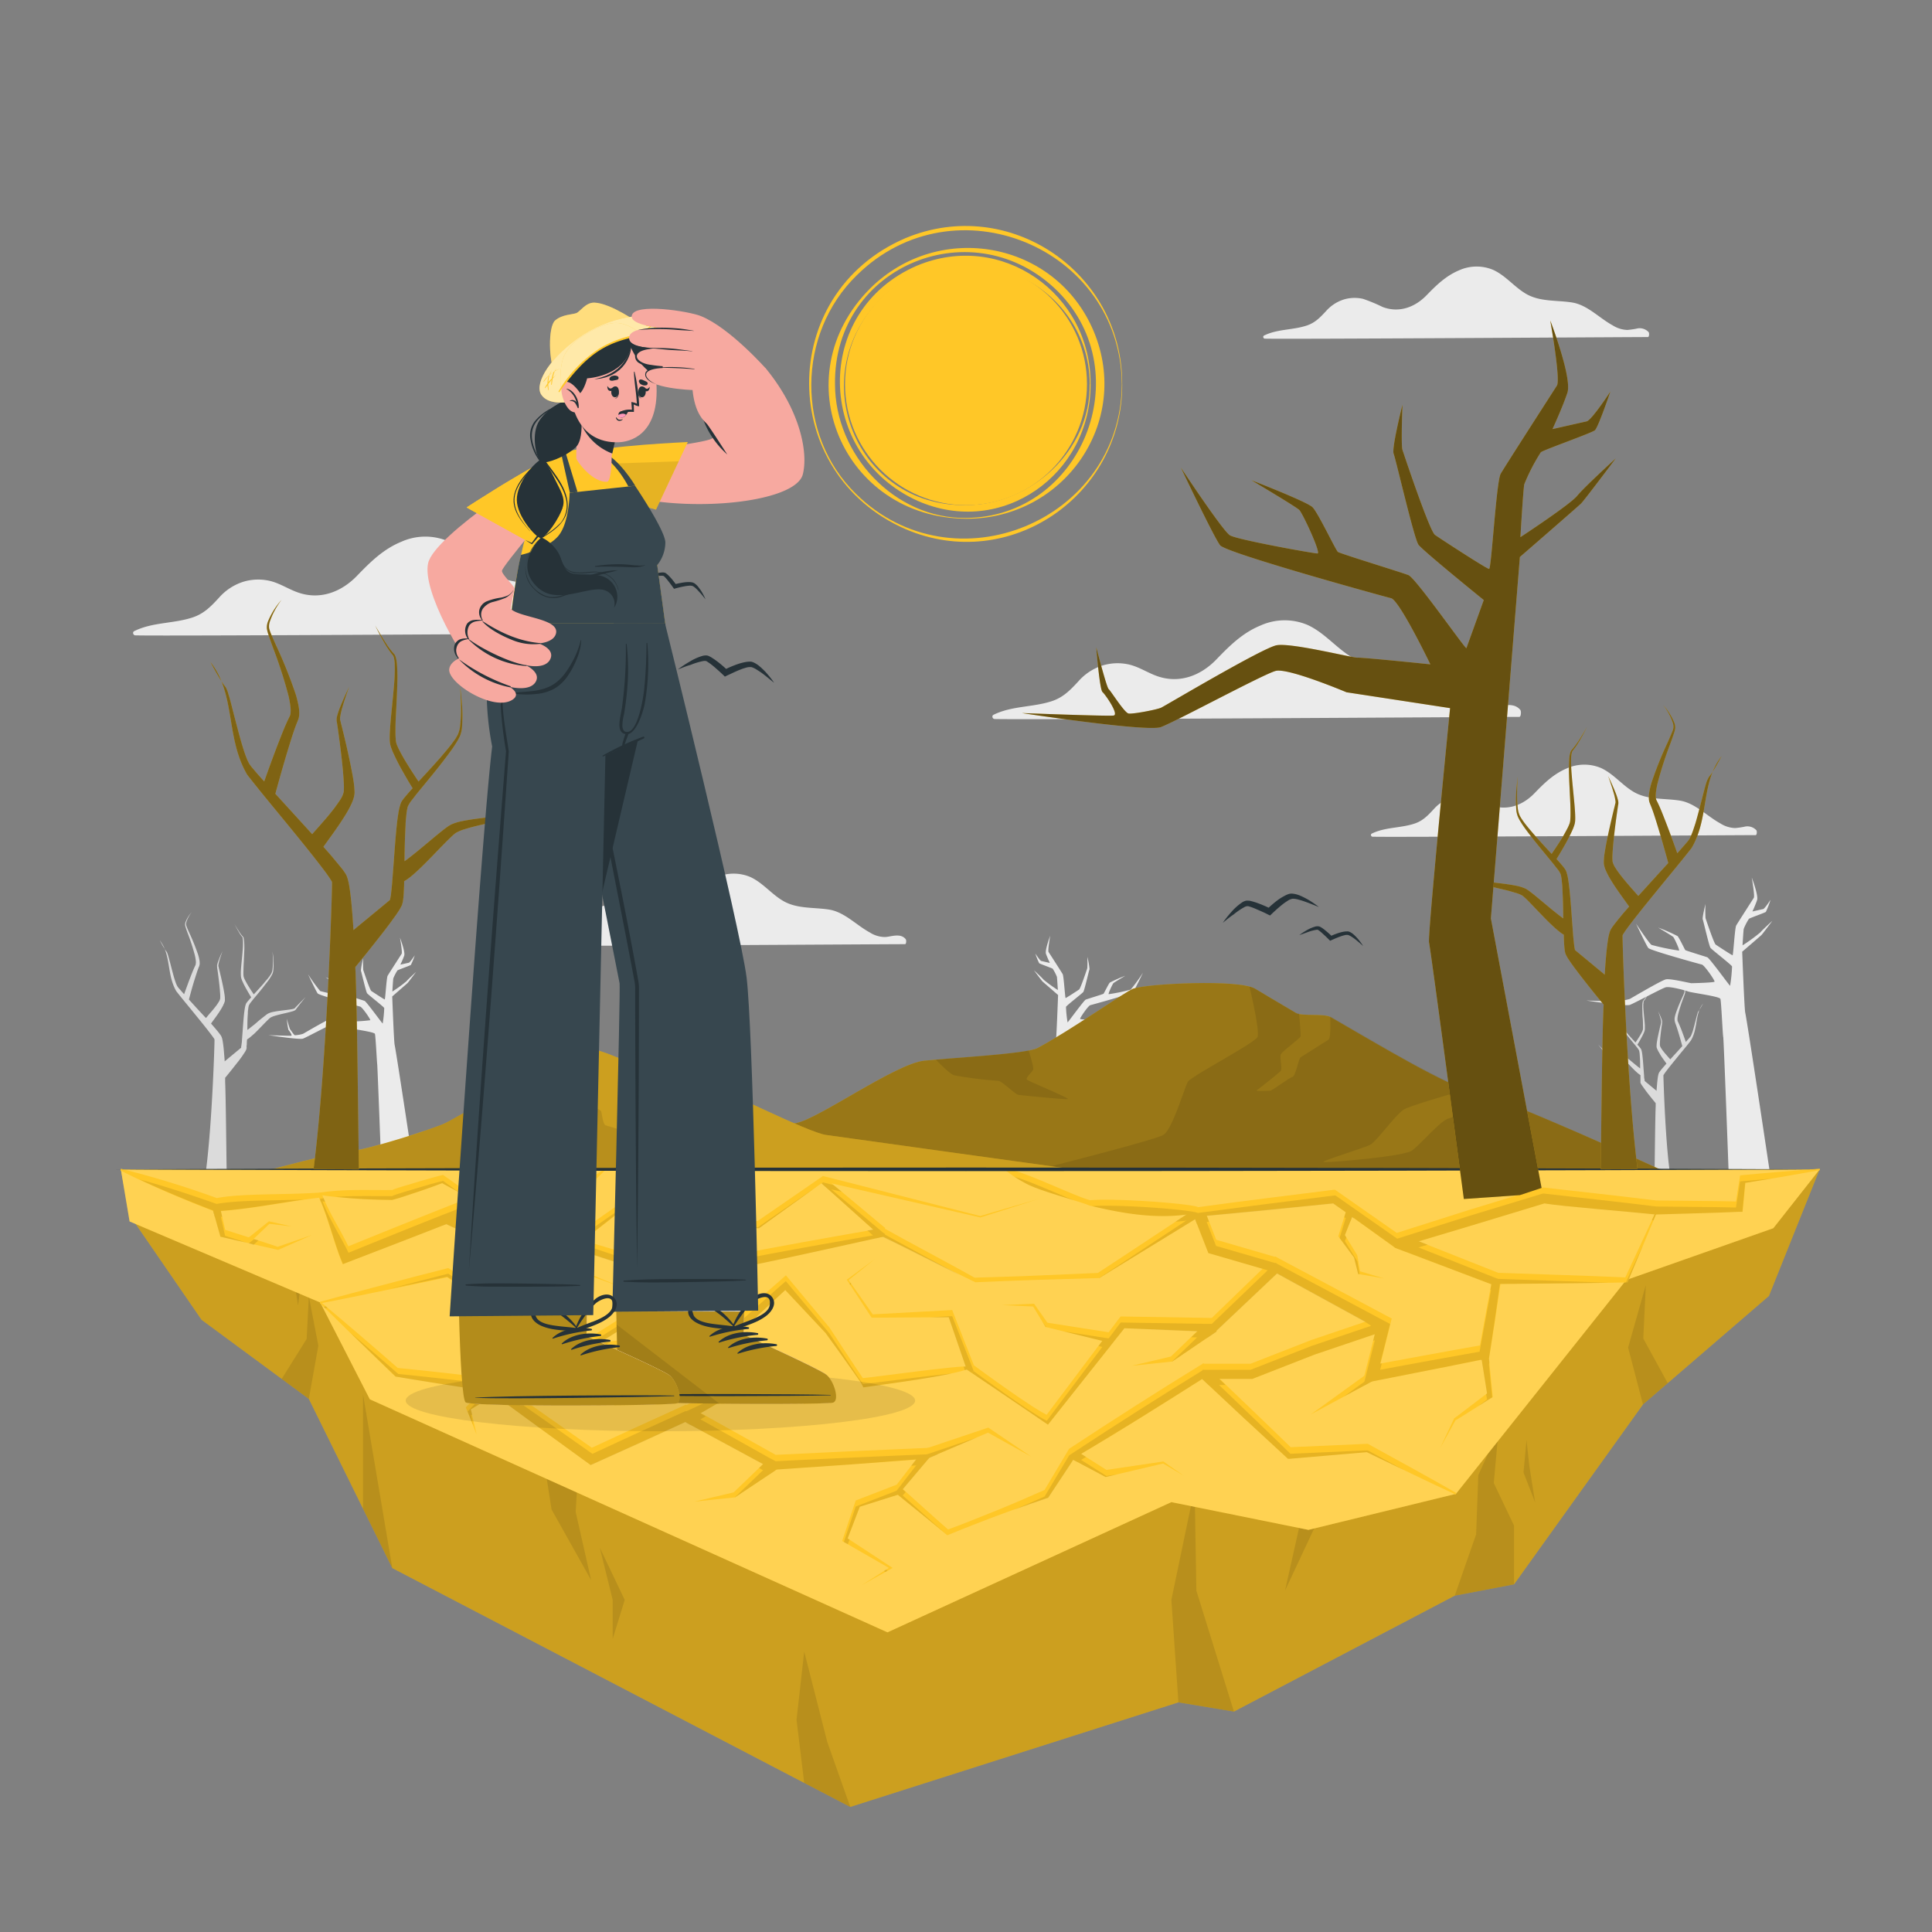 <svg xmlns="http://www.w3.org/2000/svg" viewBox="0 0 500 500"><rect x="0" y="0" width="500" height="500" fill="#808080" stroke="none"/><g id="freepik--background-complete--inject-12"><path d="M41.35,243.35c.27.51.54,1,.83,1.52.15.24.29.49.45.73A9.77,9.77,0,0,0,41.35,243.35Z" style="fill:#dbdbdb"></path><path d="M43.13,246.3a5.59,5.59,0,0,1-.5-.7c1.38,3.44.93,7.36,3,10.93,1.44,1.84,2.92,3.6,4.37,5.39s2.93,3.57,4.31,5.38c.35.45.69.91,1,1.35l.2.32,0,.07,0,0s0,0,0,.06c.05.19-.55,20.75-2.15,33.46l5.29,0c-.08-4.63-.19-17.94-.38-22.57,0-.35,0-.71,0-1.06.88-1.06,1.74-2.13,2.59-3.22.48-.61,1-1.22,1.42-1.84.24-.31.47-.63.7-1l.34-.5a5.13,5.13,0,0,0,.34-.6,2,2,0,0,0,.09-.2c0-.08,0-.17.06-.23s0-.24,0-.34,0-.42.06-.62c0-.4,0-.79.06-1.17V269l.25-.15c.21-.14.39-.28.57-.42.34-.29.65-.58,1-.86.61-.58,1.18-1.17,1.75-1.76s1.13-1.17,1.69-1.73l.43-.41c.14-.12.29-.25.39-.32a5.19,5.19,0,0,1,1-.42c1.51-.48,3.13-.74,4.72-1.21a2.66,2.66,0,0,0,.62-.26.47.47,0,0,0,.17-.15l.09-.12.18-.24.76-1,1.53-1.9-1.72,1.74-.85.88-.21.23-.11.11s0,0-.06,0a2.38,2.38,0,0,1-.53.15c-1.57.29-3.2.37-4.85.71a5.57,5.57,0,0,0-1.29.4,4.46,4.46,0,0,0-.6.39l-.5.39c-.65.52-1.28,1-1.9,1.56s-1.25,1-1.87,1.52l-.57.42c0-1.41,0-2.81.12-4.2,0-.38,0-.76.09-1.13a5.13,5.13,0,0,1,.17-1,3.61,3.61,0,0,1,.54-.84l.71-.9c1-1.19,2-2.37,2.91-3.58.48-.61,1-1.23,1.38-1.88l.31-.5.27-.53a3.49,3.49,0,0,0,.24-1.17,16.32,16.32,0,0,0,0-2.32c0-.77-.13-1.53-.24-2.3.07.77.1,1.54.11,2.31a15.76,15.76,0,0,1-.1,2.28,3.31,3.31,0,0,1-.28,1.07c-.09.16-.18.32-.28.48l-.33.46c-.45.61-1,1.19-1.45,1.77-.82.94-1.67,1.85-2.51,2.77-.38-.55-.75-1.12-1.1-1.68a23.66,23.66,0,0,1-1.24-2.17,4.28,4.28,0,0,1-.23-.55,2,2,0,0,1-.1-.53,10.17,10.17,0,0,1,0-1.24c0-.84.06-1.69.1-2.54s.08-1.69.11-2.54a20,20,0,0,0-.05-2.57,4.76,4.76,0,0,0-.11-.64l0-.17-.07-.15a2.3,2.3,0,0,0-.22-.27,9.39,9.39,0,0,1-.76-1c-.47-.7-.91-1.43-1.32-2.17.37.76.77,1.51,1.21,2.24a10.42,10.42,0,0,0,.72,1.06l.11.12.07.11,0,.14,0,.14a4.25,4.25,0,0,1,.08.61,19.52,19.52,0,0,1-.09,2.53c-.06.84-.15,1.68-.23,2.53s-.17,1.69-.22,2.54a11.33,11.33,0,0,0,0,1.31,2.59,2.59,0,0,0,.1.71c.07.23.15.44.23.64a23.77,23.77,0,0,0,1.17,2.31c.38.68.77,1.34,1.17,2l-.66.75a5.81,5.81,0,0,0-.38.46,2.48,2.48,0,0,0-.19.26,1.09,1.09,0,0,0-.17.34,6.73,6.73,0,0,0-.28,1.21c-.06.39-.11.78-.16,1.17-.16,1.55-.27,3.09-.38,4.62l-.17,2.29c0,.38-.07.76-.12,1.12,0,.19-.05.37-.08.53s0,.16,0,.23,0,0,0,.05l-4.28,3.54c0-.53-.07-1.06-.11-1.58-.09-1.17-.18-2.32-.38-3.53a7.39,7.39,0,0,0-.22-1,2.05,2.05,0,0,0-.14-.34.5.5,0,0,0-.08-.15l-.07-.12-.28-.39c-.37-.5-.75-.94-1.13-1.39s-.74-.86-1.12-1.29l.37-.51.74-1c.5-.7,1-1.4,1.45-2.15.23-.38.45-.77.65-1.17,0-.11.1-.22.14-.33a2.68,2.68,0,0,0,.13-.34,2,2,0,0,0,.11-.39,2.18,2.18,0,0,0,0-.42,8.1,8.1,0,0,0-.12-1.36c-.07-.43-.14-.85-.22-1.27-.32-1.67-.71-3.32-1.12-5l-.15-.62c0-.1-.06-.22-.07-.3a1,1,0,0,1,0-.25,9.1,9.1,0,0,1,.27-1.21c.23-.8.51-1.6.8-2.4-.37.76-.72,1.53-1,2.32a8,8,0,0,0-.4,1.23,1.13,1.13,0,0,0,0,.38c0,.13,0,.21,0,.32l.1.62c.23,1.67.45,3.35.6,5l.09,1.24a8.84,8.84,0,0,1,0,1.16,2.55,2.55,0,0,1-.4.9,11.55,11.55,0,0,1-.68,1c-.49.64-1,1.27-1.58,1.9l-.83,1-.2.22L51,261l-2.11-2.32c.51-1.87,1-3.75,1.61-5.6.3-.94.59-1.92.95-2.79l.07-.17a2,2,0,0,0,.09-.26,2.14,2.14,0,0,0,.07-.48,4.49,4.49,0,0,0-.06-.84,10.36,10.36,0,0,0-.37-1.53A55.37,55.37,0,0,0,49,241.43c-.2-.46-.41-.92-.6-1.38a4.2,4.2,0,0,1-.23-.68,1.69,1.69,0,0,1,.05-.7,8.85,8.85,0,0,1,1.4-2.62,8.7,8.7,0,0,0-1.6,2.56,1.9,1.9,0,0,0-.11.79,4.45,4.45,0,0,0,.19.76c.16.48.33,1,.5,1.43a54.41,54.41,0,0,1,1.84,5.68,10.53,10.53,0,0,1,.24,1.42,2.91,2.91,0,0,1,0,.66,1.72,1.72,0,0,1-.05.26l0,.09-.09.17c-.47,1-.82,1.89-1.19,2.83-.59,1.53-1.15,3.06-1.7,4.61l-1.22-1.39a4.7,4.7,0,0,1-.49-.62,5.22,5.22,0,0,1-.35-.71c-.2-.51-.37-1.06-.54-1.6-.32-1.1-.6-2.22-.89-3.33L43.71,248q-.1-.42-.24-.84A3.9,3.9,0,0,0,43.13,246.3Z" style="fill:#dbdbdb"></path><path d="M98.7,302.63s-1-26.8-1.08-27.23-.41-7.29-.59-7.83-5.75-1.22-6.65-1.54-3.78-1.06-4.58-.85-6.5,3.3-7.4,3.62-8.94-.91-8.94-.91,5.53.22,5.91.16-.54-1.35-.72-1.51a17,17,0,0,1-.4-2.88,25.51,25.51,0,0,0,.8,2.69c.13.11,1,1.52,1.27,1.57a8.66,8.66,0,0,0,2.11-.37c.26-.14,6.49-3.83,7.42-4s5,.82,5.22.8a39.88,39.88,0,0,0,4.76-.32c.11-.21-2.07-3.38-2.61-3.52s-10.62-2.91-11-3.4-2.52-5-2.52-5a46.27,46.27,0,0,0,3.16,4.37,47.9,47.9,0,0,0,5.65,1.17c.24,0-1-2.59-1.18-2.8s-3.08-1.92-3.08-1.92a33.43,33.43,0,0,1,3.94,1.74c.35.35,1.49,2.77,1.63,2.87s4.08,1.32,4.54,1.49,4.53,5.82,4.68,5.86a31.66,31.66,0,0,0,.4-4c0-.25-4.16-3.45-4.44-3.84s-1.46-5.5-1.6-5.85A17,17,0,0,1,94,248,25.51,25.51,0,0,0,94,251c.11.32,1.74,5.22,2.09,5.46s3.34,2.2,3.48,2.2.46-5.64.75-6.14,3.37-5.28,3.62-5.67-.43-4.19-.43-4.19,1.42,3.69,1.1,4.65-1,2.34-1,2.34l2.2-.5c.32-.07,1.53-1.91,1.53-1.91a18.46,18.46,0,0,1-1,2.48c-.22.18-3.34,1.28-3.48,1.42a12.39,12.39,0,0,0-1.07,2.06c-.07.32-.25,3.41-.25,3.41a35.67,35.67,0,0,0,3.66-2.67c.46-.56,2.48-2.41,2.48-2.41s-2,2.7-2.23,2.91-3.94,3.44-3.94,3.44.42,11.55.62,12.51c.53,2.54,5,32.29,5,32.29Z" style="fill:#ebebeb"></path><path d="M440.74,259.7c-.19.37-.39.74-.6,1.1-.11.18-.21.36-.32.53A7,7,0,0,1,440.74,259.7Z" style="fill:#dbdbdb"></path><path d="M439.45,261.84a4.74,4.74,0,0,0,.37-.51c-1,2.49-.68,5.33-2.19,7.91-1,1.34-2.11,2.61-3.16,3.91s-2.12,2.58-3.12,3.89c-.25.33-.5.66-.71,1a2.22,2.22,0,0,0-.15.23l0,.06v0s0,0,0,.05.39,15,1.55,24.23l-3.83,0c.06-3.36.14-13,.28-16.34l0-.77c-.64-.77-1.26-1.55-1.88-2.33-.35-.44-.69-.89-1-1.34l-.5-.69-.25-.36c-.08-.14-.16-.25-.25-.44a1.16,1.16,0,0,1-.06-.15.53.53,0,0,1,0-.16c0-.09,0-.17,0-.25s0-.3,0-.44c0-.29,0-.57,0-.85v-.25l-.18-.11-.41-.3c-.25-.21-.47-.42-.7-.63-.44-.42-.85-.84-1.26-1.27s-.82-.85-1.23-1.25l-.31-.3-.28-.23a3.56,3.56,0,0,0-.73-.31c-1.09-.34-2.26-.53-3.41-.87a1.89,1.89,0,0,1-.45-.19.42.42,0,0,1-.13-.11l-.06-.08-.13-.18-.55-.69-1.11-1.38,1.24,1.26.62.64.15.16.08.09,0,0a2,2,0,0,0,.39.11c1.13.21,2.32.27,3.51.52a3.86,3.86,0,0,1,.94.29,2.46,2.46,0,0,1,.43.28,3.44,3.44,0,0,1,.36.28c.48.37.93.76,1.38,1.13s.9.75,1.36,1.1l.4.31c0-1,0-2-.08-3.05l-.06-.82a5.07,5.07,0,0,0-.13-.75,2.87,2.87,0,0,0-.39-.61l-.51-.65c-.71-.86-1.42-1.71-2.11-2.59-.35-.45-.69-.89-1-1.36l-.22-.36c-.07-.13-.14-.26-.2-.39a2.53,2.53,0,0,1-.18-.84,11.9,11.9,0,0,1,0-1.69c0-.55.1-1.11.17-1.66,0,.56-.07,1.11-.08,1.67a11.54,11.54,0,0,0,.08,1.66,2.43,2.43,0,0,0,.2.77l.2.34.24.34c.33.44.69.86,1.05,1.28.6.68,1.21,1.34,1.82,2,.27-.4.54-.81.8-1.22s.63-1,.9-1.57a3.33,3.33,0,0,0,.16-.4,1.13,1.13,0,0,0,.07-.39,6.54,6.54,0,0,0,0-.89c0-.61,0-1.22-.07-1.84s-.06-1.23-.08-1.84a16.5,16.5,0,0,1,0-1.86,2.72,2.72,0,0,1,.08-.47l0-.11.05-.12c.05-.08.11-.13.15-.19a7.74,7.74,0,0,0,.55-.73c.35-.51.66-1,1-1.57-.27.55-.56,1.09-.88,1.62a6.5,6.5,0,0,1-.52.77l-.08.09-.05.08,0,.1,0,.1c0,.15,0,.3-.05.44a14,14,0,0,0,.06,1.83c.05.61.11,1.22.17,1.84s.12,1.22.16,1.84c0,.31,0,.62,0,.94a2.49,2.49,0,0,1-.07.52,4.05,4.05,0,0,1-.17.46,17.6,17.6,0,0,1-.85,1.68c-.27.49-.55,1-.85,1.44l.49.54.27.34.14.19a1.08,1.08,0,0,1,.12.24,4.57,4.57,0,0,1,.2.88c.05.29.08.57.11.85.13,1.12.2,2.23.28,3.35l.13,1.65c0,.28,0,.55.08.82l.06.38c0,.06,0,.12,0,.16s0,0,0,0l3.09,2.56c0-.38.05-.76.08-1.14.07-.85.14-1.68.28-2.56a6.28,6.28,0,0,1,.16-.71.88.88,0,0,1,.1-.24.27.27,0,0,1,.06-.11l.05-.09.2-.28c.27-.36.54-.68.82-1l.81-.93-.27-.37-.54-.75c-.35-.5-.71-1-1-1.56a8.6,8.6,0,0,1-.47-.84l-.11-.24-.09-.25a1.58,1.58,0,0,1-.08-.28c0-.1,0-.22,0-.3a7.27,7.27,0,0,1,.09-1c.05-.31.1-.61.16-.92.24-1.21.52-2.4.81-3.59l.11-.45a1,1,0,0,0,0-.21,1.09,1.09,0,0,0,0-.19,7.23,7.23,0,0,0-.2-.87q-.25-.87-.57-1.74c.26.55.52,1.11.75,1.68a6.18,6.18,0,0,1,.29.89,1.14,1.14,0,0,1,0,.27c0,.1,0,.16,0,.24l-.07.45c-.17,1.21-.33,2.42-.44,3.63l-.06.89a6,6,0,0,0,0,.85,2.17,2.17,0,0,0,.29.64,8.17,8.17,0,0,0,.49.71c.36.47.75.93,1.15,1.38l.6.68.14.16,1.59-1.74,1.53-1.68c-.37-1.35-.75-2.71-1.17-4.05-.21-.69-.43-1.39-.69-2l0-.11a1.59,1.59,0,0,1-.07-.2,1.4,1.4,0,0,1-.05-.34,3,3,0,0,1,0-.61,7.82,7.82,0,0,1,.27-1.11,39.29,39.29,0,0,1,1.64-4.07c.15-.33.29-.66.43-1a3.58,3.58,0,0,0,.17-.49,1.21,1.21,0,0,0,0-.5,6.11,6.11,0,0,0-1-1.9,6.56,6.56,0,0,1,1.16,1.85,1.36,1.36,0,0,1,.08.57,4,4,0,0,1-.14.55c-.12.35-.24.69-.37,1a42.87,42.87,0,0,0-1.33,4.12,9.61,9.61,0,0,0-.17,1,1.84,1.84,0,0,0,0,.47,1,1,0,0,0,0,.2l0,.06.06.13c.34.69.6,1.36.87,2,.42,1.11.83,2.22,1.22,3.34.3-.34.6-.67.89-1a4.16,4.16,0,0,0,.36-.45,3,3,0,0,0,.24-.51c.15-.37.28-.76.4-1.16.23-.79.43-1.6.64-2.41l.31-1.22c.06-.2.11-.4.18-.6A2.57,2.57,0,0,1,439.45,261.84Z" style="fill:#dbdbdb"></path><path d="M447.34,302.63s-1.23-33.72-1.37-34.26-.51-9.17-.73-9.85-7.24-1.54-8.38-1.94-4.75-1.34-5.76-1.07-8.17,4.15-9.31,4.56-11.25-1.14-11.25-1.14,7,.26,7.44.2-.67-1.71-.91-1.91a22.19,22.19,0,0,1-.5-3.62,33,33,0,0,0,1,3.38c.16.14,1.27,1.91,1.6,2a10.26,10.26,0,0,0,2.65-.47c.33-.17,8.17-4.82,9.34-5.06s6.23,1,6.56,1,5.86-.13,6-.4-2.61-4.26-3.28-4.42-13.36-3.66-13.86-4.29-3.17-6.29-3.17-6.29,3.4,5.13,4,5.49a60.41,60.41,0,0,0,7.1,1.47c.31,0-1.21-3.26-1.48-3.53s-3.88-2.41-3.88-2.41a42.38,42.38,0,0,1,5,2.19c.44.45,1.87,3.48,2,3.62s5.13,1.65,5.71,1.87,5.71,7.32,5.89,7.37a39.29,39.29,0,0,0,.5-5c0-.31-5.22-4.33-5.58-4.82s-1.83-6.92-2-7.37.71-4,.71-4a34.14,34.14,0,0,0,0,3.66c.14.4,2.19,6.56,2.64,6.87s4.19,2.76,4.37,2.76.58-7.09.94-7.71,4.24-6.66,4.55-7.15-.53-5.27-.53-5.27,1.78,4.65,1.38,5.85-1.2,2.95-1.2,2.95,2.36-.54,2.77-.62,1.92-2.42,1.92-2.42A23.61,23.61,0,0,1,457,236c-.27.22-4.2,1.61-4.38,1.79a14.91,14.91,0,0,0-1.34,2.59c-.09.4-.31,4.28-.31,4.28a44.29,44.29,0,0,0,4.6-3.35c.58-.71,3.12-3,3.12-3s-2.54,3.39-2.81,3.66-5,4.33-5,4.33.54,14.53.78,15.74c.67,3.2,6.26,40.62,6.26,40.62Z" style="fill:#ebebeb"></path><path d="M276.65,302.63s1-27,1.1-27.46.41-7.35.59-7.89,5.8-1.23,6.71-1.56,3.81-1.07,4.61-.85,6.55,3.32,7.47,3.65,9-.92,9-.92-5.58.22-5.95.16.53-1.37.72-1.53a17.06,17.06,0,0,0,.4-2.89s-.67,2.6-.8,2.71-1,1.53-1.29,1.58a8.3,8.3,0,0,1-2.12-.38c-.27-.13-6.55-3.86-7.49-4.05s-5,.83-5.26.81-4.7-.11-4.8-.33,2.09-3.4,2.63-3.54,10.71-2.93,11.1-3.43,2.54-5,2.54-5a45.37,45.37,0,0,1-3.19,4.4,46.5,46.5,0,0,1-5.68,1.18c-.26,0,1-2.61,1.18-2.82s3.11-1.94,3.11-1.94a34.12,34.12,0,0,0-4,1.76c-.36.36-1.51,2.79-1.65,2.9s-4.11,1.32-4.58,1.5-4.57,5.87-4.71,5.9a30.1,30.1,0,0,1-.41-4c0-.26,4.19-3.48,4.48-3.87s1.46-5.55,1.61-5.9a17.27,17.27,0,0,0-.58-3.19,26,26,0,0,1,0,2.94c-.1.32-1.75,5.26-2.11,5.51s-3.36,2.21-3.5,2.21-.47-5.68-.76-6.19-3.39-5.33-3.65-5.72.43-4.22.43-4.22-1.43,3.72-1.1,4.68,1,2.37,1,2.37l-2.22-.51c-.32-.07-1.54-1.93-1.54-1.93a17.76,17.76,0,0,0,1,2.51c.21.18,3.36,1.29,3.5,1.43a12.51,12.51,0,0,1,1.08,2.07c.07.33.25,3.44.25,3.44a37,37,0,0,1-3.69-2.68c-.46-.58-2.5-2.44-2.5-2.44s2,2.72,2.25,2.94,4,3.47,4,3.47-.42,11.64-.62,12.61c-.53,2.57-5,32.56-5,32.56Z" style="fill:#ebebeb"></path><path d="M393.19,185.53c-7.19,0-128.17.79-135.78.55-.54,0-.84-.82-.29-1.09,4.79-2.37,10.23-1.9,15.21-3.57,2.93-1,4.73-2.91,6.76-5.1a13.91,13.91,0,0,1,6.3-4.11,13.27,13.27,0,0,1,6.85-.22c2.46.59,4.59,2,6.93,2.88,5.81,2.19,11.46.11,15.61-4.19,3.42-3.55,6.78-6.89,11.44-8.8a15.21,15.21,0,0,1,12.12-.17c4.43,2,7.48,6,11.65,8.48,4.94,2.89,10.85,2.21,16.3,3.08s9.65,5.47,14.44,8.12A10.23,10.23,0,0,0,386,183a30.61,30.61,0,0,0,3.17-.45c1.65-.2,3.22-.15,4.32,1.22C393.71,184.11,393.66,185.53,393.19,185.53Z" style="fill:#ebebeb"></path><path d="M170.8,163.87c-7.19,0-128.17.8-135.77.56-.55,0-.84-.82-.3-1.09,4.79-2.38,10.23-1.9,15.21-3.58,2.93-1,4.73-2.9,6.76-5.1a14,14,0,0,1,6.3-4.11,13.27,13.27,0,0,1,6.85-.21c2.46.58,4.59,2,6.93,2.87,5.81,2.2,11.46.11,15.61-4.19,3.42-3.54,6.79-6.89,11.44-8.8a15.17,15.17,0,0,1,12.12-.16c4.44,2,7.48,6.05,11.65,8.48,4.94,2.89,10.85,2.21,16.31,3.08s9.65,5.46,14.43,8.11a10.27,10.27,0,0,0,5.22,1.62c1.07,0,2.12-.32,3.18-.45,1.64-.21,3.21-.16,4.32,1.22C171.33,162.45,171.27,163.87,170.8,163.87Z" style="fill:#ebebeb"></path><path d="M234.22,244.35c-5.25,0-93.58.58-99.13.4-.4,0-.61-.6-.22-.79,3.5-1.73,7.47-1.39,11.11-2.61,2.14-.72,3.45-2.12,4.94-3.73a10.31,10.31,0,0,1,4.59-3,9.79,9.79,0,0,1,5-.15c1.79.42,3.35,1.45,5.06,2.1,4.24,1.6,8.36.08,11.39-3.06,2.5-2.59,5-5,8.35-6.43a11.08,11.08,0,0,1,8.85-.12c3.24,1.47,5.47,4.42,8.51,6.19,3.61,2.11,7.92,1.62,11.9,2.25s7,4,10.54,5.92a7.36,7.36,0,0,0,3.81,1.18c.78,0,1.55-.23,2.32-.32,1.2-.15,2.35-.12,3.16.89C234.6,243.31,234.56,244.35,234.22,244.35Z" style="fill:#ebebeb"></path><path d="M426.48,87.23c-5.25,0-93.58.58-99.13.41-.4,0-.61-.6-.22-.8,3.5-1.73,7.47-1.38,11.11-2.61,2.14-.72,3.45-2.12,4.94-3.72a10.22,10.22,0,0,1,4.59-3,9.68,9.68,0,0,1,5-.16,42.82,42.82,0,0,1,5.06,2.1c4.24,1.6,8.36.08,11.39-3.06,2.5-2.59,5-5,8.36-6.42a11.05,11.05,0,0,1,8.84-.13c3.24,1.47,5.47,4.42,8.51,6.2,3.61,2.11,7.92,1.61,11.91,2.24s7,4,10.53,5.93a7.55,7.55,0,0,0,3.81,1.18,22.72,22.72,0,0,0,2.32-.33,3.18,3.18,0,0,1,3.16.89C426.86,86.19,426.82,87.23,426.48,87.23Z" style="fill:#ebebeb"></path><path d="M454.35,216.13c-5.24,0-93.57.58-99.12.41-.4,0-.62-.6-.22-.8,3.5-1.73,7.47-1.38,11.11-2.61,2.14-.72,3.45-2.12,4.93-3.72a10.28,10.28,0,0,1,4.6-3,9.75,9.75,0,0,1,5-.15c1.8.43,3.35,1.45,5.06,2.1,4.25,1.6,8.37.08,11.4-3.06,2.5-2.59,4.95-5,8.35-6.43a11.12,11.12,0,0,1,8.85-.12c3.24,1.47,5.46,4.42,8.5,6.2,3.61,2.11,7.93,1.61,11.91,2.24s7,4,10.54,5.93a7.52,7.52,0,0,0,3.81,1.18,22.72,22.72,0,0,0,2.32-.33,3.17,3.17,0,0,1,3.15.89C454.74,215.09,454.7,216.13,454.35,216.13Z" style="fill:#ebebeb"></path></g><g id="freepik--Floor--inject-12"><polygon points="31.28 302.67 33.54 314.48 52.17 341.57 79.93 362.04 101.53 405.82 220.05 467.63 304.97 440.57 319.34 442.95 376.48 412.96 391.83 410.03 425.2 363.47 457.8 335.39 470.9 302.67 31.28 302.67" style="fill:#FFC727"></polygon><polygon points="31.28 302.67 33.54 314.48 52.17 341.57 79.93 362.04 101.53 405.82 220.05 467.63 304.97 440.57 319.34 442.95 376.48 412.96 391.83 410.03 425.2 363.47 457.8 335.39 470.9 302.67 31.28 302.67" style="opacity:0.2"></polygon><g style="opacity:0.1"><polygon points="101.53 405.82 93.95 360.85 93.95 390.45 101.53 405.82"></polygon><polygon points="75.92 330.3 78.03 331.11 77.14 337.87 75.92 330.3"></polygon><polygon points="304.97 440.57 319.34 442.95 309.62 411.66 309.17 385.15 303.15 414.05 304.97 440.57"></polygon><polygon points="425.2 363.47 421.35 348.75 425.94 332.55 425.28 346.41 431.61 357.95 425.2 363.47"></polygon><polygon points="338.62 384.56 332.56 411.66 340.58 394.54 348.16 382.52 338.62 384.56"></polygon><polygon points="79.93 362.04 72.9 356.86 79.36 346.51 79.93 335.51 82.39 348.24 79.93 362.04"></polygon><polygon points="220.05 467.63 208.13 461.42 206.14 445.08 208.13 427.42 214.09 450.79 220.05 467.63"></polygon><polygon points="376.48 412.96 382.02 397.09 382.58 381.77 387.82 370.22 386.59 383.81 391.83 394.81 391.83 410.03 376.48 412.96"></polygon><polygon points="395.06 372.67 394.28 381.09 397.29 388.83 395.78 379.32 395.06 372.67"></polygon><polygon points="139.89 372.36 149.87 376.3 148.98 391.28 152.99 408.94 142.74 390.65 139.89 372.36"></polygon><polygon points="155.22 400.52 158.56 414.05 158.56 424.16 161.68 414.05 155.22 400.52"></polygon></g><polygon points="31.28 302.67 33.54 316.11 82.87 337.09 95.71 362.14 229.68 422.45 303.15 388.75 338.62 395.93 376.8 386.61 420.88 331.26 458.94 317.86 470.9 302.67 31.28 302.67" style="fill:#FFC727"></polygon><polygon points="31.28 302.67 33.54 316.11 82.87 337.09 95.71 362.14 229.68 422.45 303.15 388.75 338.62 395.93 376.8 386.61 420.88 331.26 458.94 317.86 470.9 302.67 31.28 302.67" style="fill:#fff;opacity:0.2"></polygon><path d="M173.86,302.84c-7.42,6.11-17.61,14.08-25.2,20l-.28-2.53c7.4,2.09,18.6,5.53,26.13,7.78l-.5,0,13.57-2.77c13-2.64,27.66-5.19,40.8-7.49l.26-.05.2.12c6.72,3.75,17.51,9.45,23.39,12.76,4.84-.18,11.31-.3,16-.54l16-.69-.22.08c3.7-2.4,9.11-6,12.86-8.47l12.86-8.5.14-.1c5.91-.8,11.81-1.59,17.72-2.32l17.53-2.2.4,0,.38.26,16.09,11.25-1.05-.18L380,313.19l19-5.79.25-.07.24,0c7.06.78,22.59,2.54,29.15,3.35l16.09.17,5.36.1-1,1.13,1.12-7.07.13-.83c6.87-.66,13.75-1.22,20.63-1.72l0,.39q-9.94,1.8-19.92,3.39l.73-.89-.69,7.17-.1,1.09-.9,0-5.37.22c-3.24.08-12.78.4-16.21.47-6.32-.68-24.5-2.11-28.8-2.86-9.78,3-28.73,8.72-38.52,11.59l-.49-.35-16-11.51.78.21c-10.4,1-24.89,2.51-35.13,3.41l.34-.12-13,8c-3.84,2.38-9.35,5.7-13.14,8.09h-.12l-16,.47c-4.73.14-11.27.42-16,.62-7.1-3.38-16.89-8.48-24.07-11.92l.46.07c-17.71,3.89-37,8.33-54.74,11.31-8.48-2.74-20.21-6.42-28.63-9.31.85-.63,14-9.78,15.33-10.72,4.37-2.94,8.7-6,13.1-8.82l.15.34Z" style="fill:#FFC727"></path><path d="M252,353.31s15.78,11.67,19.47,13.1l-.94.19,19.13-25.45.34-.44h.51l23.56.38-.83.35,16.14-15.62.66-.63.77.41,28,14.9,1.37.73c-.12.58-3.46,13.8-3.71,14.86l-1.77-2.74c9.76-1.78,19.5-3.62,29.26-5.32l-1.18,1.43c1.2-6.71,2.47-13.4,3.72-20.1,11.47.43,22.94.72,34.4,1.24l-.43.33,8-17.2.26.19-7.4,17.65-.13.32c-11.28.25-22.55.27-33.83.42l1.1-1.14c-1,6.78-2,13.56-3.1,20.33-10.06,2.08-20.13,4-30.19,6l-2.59.52.82-3.26,3.27-13,.91,2.59-27.85-15.24,1.43-.22-16.27,15.39-.38.37-.46,0-23.55-.92.84-.44L271.7,368.1l-.49.61c-.28-.24-21-14.26-21-14.26Z" style="fill:#FFC727"></path><path d="M82.84,336.89c4.13-1.11,12.31-3.32,16.44-4.38q8.22-2.19,16.46-4.27l.27-.07.27.17c8.12,5.11,24.34,15.47,32.42,20.66l-.71-.16c7-1.16,24.78-4.09,31.57-5.16l10.53-1.63-.59.3c4.62-4.12,9.24-8.24,13.9-12.3l.64.78,10.61,12.72c2.92,4.46,5.83,8.94,8.81,13.33l-.4-.21c2.36-.11,25.68-3.49,28.05-3l0,.4c-4.47,2-23,4.25-27.68,5l-.54-1.07c-1.54-2.26-3.13-4.46-4.7-6.69-1.39-2-3.36-4.63-4.52-6.29l-11.16-11.9,1.41.1c-4.29,4-8.62,8-12.94,12l-.26.24-.33.06c-11.76,2-30.21,4.79-42.12,6.6l-.38.06-.33-.22c-8-5.33-24.11-16.15-32.07-21.56l.53.1c-8,1.72-16.79,3.53-24.85,5.18l-8.3,1.65,0-.39Z" style="fill:#FFC727"></path><path d="M31.32,302.48a244.26,244.26,0,0,1,24.78,7.58c6.72-1.29,18.59-.77,27.05-1.46,2,5.49,5.3,10,7.62,15.3l-1.7-.91c10.17-4.15,24.53-9.94,34.6-13.84l.18-.07H124l6.33-.53c6.11-.44,12.92-.85,19-1l-.34.15c2.47-1.77,4.95-3.51,7.45-5.18l.16.33c-2.28,2.26-4.59,4.46-6.92,6.63-6.12,1.13-13,2.12-19.13,3l-6.32.78.34-.08c-10.48,4.25-25.23,9.88-35.88,14-2.38-5.68-3.72-12-6.28-17.57l.46.32c-9.11,1.05-18.17,3.1-27.32,3.59-6.17-2.36-12.31-4.9-18.37-7.7-2-.93-4-1.88-6-2.91l.08-.38Z" style="fill:#FFC727"></path><path d="M376.74,386.79c-6.58-3-16.5-7.86-23.19-11.05l.33.07-20.2,1.73-.38,0-.33-.31L321.7,366.81,310.47,356.3l1.35.16c-5.63,3.59-11.29,7.12-16.94,10.65s-11.35,6.95-17.06,10.35l.37-.38-6.75,10.22-.19.28c-6.28,2.13-13.24,4.63-19.5,7.1-2.2.88-4.41,1.73-6.6,2.65l-.2-.17c-4.35-3.65-8.76-7.15-13.14-10.73l-.88-.72.76-1,7.4-9.57.78,2.4L220.19,379l-19.68,1.35-.32,0-.31-.17-23.12-12.49,1.15.05-12.19,5.58-12.22,5.51-.66.3c-6.72-4.86-19.65-14.26-26.34-19.2l.51.21c-7.07-1.07-17.69-2.72-24.72-3.91q-9.81-9.42-19.51-19l.17-.32q10.17,8.51,20.19,17.29l-.41-.2c7,.68,17.46,1.87,24.55,2.71l.25,0,.25.18,13,9.07,13,9.15-1.27-.13,12.18-5.63,12.21-5.56.58-.27.57.32,23,12.84-.63-.15c9.82-.51,29.57-1.41,39.4-1.8l2.92-.13c-1.4,1.64-8.33,9.85-9.87,11.66l-.11-1.7c4.26,3.81,8.49,7.69,12.79,11.44l-.43-.09c3.75-1.32,9-3.5,12.79-5,4.25-1.72,8.47-3.57,12.68-5.42l-.4.35,6.35-10.66.14-.22.24-.16q16.78-11.07,33.8-21.54l.72-.44.63.6c5.52,5.31,16.75,16,22.25,21.4l-.71-.27,20.23-.89H354l.14.08,11.38,6.26c3.79,2.1,7.57,4.2,11.34,6.36l-.11.36Z" style="fill:#FFC727"></path><path d="M56.69,311.31l1.7,7.51-.59-.7c-.13,0,14.73,4.65,14,4.57l9-3.1L72,323.47l-.07,0-14.45-3.32-.42-.1-.17-.6-2.09-7.34,1.91-.83Z" style="fill:#FFC727"></path><path d="M114.89,313.71l13.73,7.35.11.05c.05.06,10.75,11.22,10.82,11.28l-.33-.11c.06,0,13.76-2.42,13.81-2.4l7.2,3L153,330.26c.35,0-13.69,3.13-13.6,3.13l-.17,0-.16-.15c.18.13-11.75-11.2-10.91-10.5l-14-6.61.73-2.46Z" style="fill:#FFC727"></path><path d="M164.07,325.88l8.48-11.74.3-.41.42,0,23,2.29-.37.1,16.91-11.65.17-.11c.17,0,40.57,10.35,40.75,10.36-.22,0,15-4.42,15-4.42s-15,4.81-15,4.78L213,305.76l.34-.07-16.75,12.06-.17.12-.2,0-23.07-1.74.71-.37-8.32,11.92-1.47-1.78Z" style="fill:#FFC727"></path><polygon points="64.11 320.47 69.51 316.14 69.6 316.07 69.68 316.09 75.5 317.4 69.62 316.72 69.78 316.67 64.67 321.56 64.11 320.47 64.11 320.47" style="fill:#FFC727"></polygon><polygon points="250.22 354.45 245.37 340.37 246.02 340.89 225.74 341.02 225.58 341.02 225.49 340.88 219.27 331.37 219.15 331.18 219.31 331.07 226.4 325.85 219.46 331.41 219.5 331.11 225.98 340.31 225.72 340.16 245.99 339.06 246.43 339.03 246.64 339.58 252.03 353.31 250.22 354.45 250.22 354.45" style="fill:#FFC727"></polygon><path d="M83.15,308.6c6.21-.91,12.14-.55,18.38-.63.91-.47,4.46-1.43,6.27-2,2.27-.68,4.55-1.33,6.85-1.91,3.21,2.23,6.39,4.55,9.49,7.11-3.39-1.52-6.69-3.28-10-5.12l.53.08q-3.21,1.22-6.45,2.31c-2.24.71-4.47,1.55-6.73,2.12a140.52,140.52,0,0,1-18.66-1.28Z" style="fill:#FFC727"></path><polygon points="148.58 351.64 147.71 349.27 167.1 337.06 173.5 328.76 174.92 330.63 168.28 339.24 148.58 351.64" style="fill:#FFC727"></polygon><polygon points="227.95 319.98 212.53 306.18 213.02 304.4 229.08 317.81 227.95 319.98" style="fill:#FFC727"></polygon><polygon points="329.95 329.3 312.72 324.3 308.89 314.49 311.57 312.69 314.76 320.85 330.61 325.46 329.95 329.3" style="fill:#FFC727"></polygon><polygon points="201.24 380.16 190.36 387.43 190.22 387.52 190.15 387.53 179.72 388.61 190.02 386.19 189.81 386.28 199.65 376.81 201.24 380.16 201.24 380.16" style="fill:#FFC727"></polygon><polygon points="128.93 360.48 121.47 364.98 121.68 364.15 123.36 371.28 120.72 364.67 120.55 364.23 120.93 363.83 127.35 357.12 128.93 360.48 128.93 360.48" style="fill:#FFC727"></polygon><polygon points="314.87 344.56 303.5 352.29 303.37 352.38 303.29 352.38 292.87 353.46 303.16 351.04 302.95 351.14 313.27 341.21 314.87 344.56 314.87 344.56" style="fill:#FFC727"></polygon><polygon points="277.76 374.97 286.5 380.51 286.12 380.44 301.01 378.24 301.08 378.23 301.12 378.26 306.34 381.91 300.95 378.71 301.07 378.74 286.32 382.21 286.15 382.25 285.94 382.14 276.94 377.37 277.76 374.97 277.76 374.97" style="fill:#FFC727"></polygon><polygon points="350.52 313.44 347.86 320.13 347.74 319.11 351.18 324.72 351.26 324.85 351.28 324.96 352.02 329.24 351.78 328.95 358.19 330.86 351.67 329.74 351.49 329.71 351.43 329.45 350.38 325.28 350.48 325.52 346.65 320.36 346.35 319.95 346.54 319.34 348.69 312.34 350.52 313.44 350.52 313.44" style="fill:#FFC727"></polygon><polygon points="324.1 356.87 311.25 356.87 311.25 352.93 323.65 352.93 339.37 346.79 357.81 340.54 358.56 344.36 340.18 350.58 324.1 356.87" style="fill:#FFC727"></polygon><polygon points="355.6 357.22 339.24 366.05 354.73 354.85 355.6 357.22 355.6 357.22" style="fill:#FFC727"></polygon><path d="M385.15,349.66l1.1,11.24.06.65-.41.26c.08-.1-9.71,6.21-9.2,5.73l-4,7.23,3.6-7.62,0-.06c.08,0,8.91-6.76,9-6.82l-.35.92-1.77-11.1,2-.43Z" style="fill:#FFC727"></path><polygon points="386.94 332.75 360.94 322.91 361.78 319.12 387.78 329.42 386.94 332.75" style="fill:#FFC727"></polygon><path d="M260.31,302.48c3.86.22,18.07,7.22,21.83,8.14,6.41-.58,25.49.82,27.81,1.74l.27,1.43c-9.48,2-19,.47-28.36-1.82-1.78-.88-13-3.76-16.49-5.75a32.17,32.17,0,0,1-5.15-3.36l.09-.38Z" style="fill:#FFC727"></path><path d="M176.83,364l21.37-9.88.18-.08c.36.05,16.8,3.51,17.1,3.56l-17.12-1.85.32-.05-20.74,12L176.83,364Z" style="fill:#FFC727"></path><polygon points="232.52 386.79 222.19 390.05 222.67 389.53 219.15 398.75 218.89 397.82 230.61 405.51 231.01 405.78 230.61 406 223.1 410.19 230.44 405.51 230.43 406 218.43 399.09 217.95 398.81 218.17 398.16 221.33 388.71 221.46 388.33 221.81 388.19 232 384.25 232.52 386.79 232.52 386.79" style="fill:#FFC727"></polygon><path d="M287.28,347.52l-16.5-4.06-.18,0-.09-.16L267.3,338l.21.12-8.14-.35,8.14-.36c.14,0,.11,0,.2.13l3.48,4.95-.27-.2,16.67,2.61-.31,2.6Z" style="fill:#FFC727"></path><polygon points="239.54 374.91 255.59 369.52 255.78 369.46 255.92 369.56 266.84 376.96 255.52 370.67 255.85 370.7 240.1 377.43 239.54 374.91 239.54 374.91" style="fill:#FFC727"></polygon><g style="opacity:0.1"><path d="M248.35,330c-6.33-3.12-13.82-7-19.7-9.79a1.38,1.38,0,0,0-.22-.1c-.56.11-1.13.23-1.69.36-17,3.75-35.32,7.94-52.32,10.8l-.1.15-1,1.31L172,332.3l-1-.32,1-1.24-6.13-2-1-.31c-5.05-1.62-10.41-3.33-15.18-4.92-.4-.13-.81-.26-1.2-.41l-1.75-.58,1.73-1.21,1.07-.74c4.24-3,10.19-7.1,11-7.72l5.09-3.44c-4.93,3.92-10.16,8-14.74,11.55l-1.12.87c4.12,1.2,10.13,3.37,14.81,4.78h0L166,327l.89.28,6.29,1.9.88.25.22.07,13.33-2.72c12.2-2.48,25.84-4.87,38.34-7.07h0l1.45-.26.9-.16h.1l.25,0,.2.12.18.1C234.45,322.5,242.42,326.76,248.35,330Z"></path><path d="M458.59,305q-3.46.59-6.93,1.13l-.1,1-.07.61-.45,4.79-.1,1.09-.9,0-5.37.21c-3.23.09-12.63.41-16.13.49h0l-.62,1.51c-.13,0-.27,0-.42-.06l.69-1.48c-6.56-.7-24.28-2.1-28.52-2.84-8,2.46-22.19,6.74-32.43,9.79l2.25.89-2.25.67-3.62,1.08-2.32-.88h0l-.12,0-.49-.36-10.26-7.38-.48-.35-.49,1.22-1.18-.84-.39-.29.39-1.29L345,311.47c-9.69,1-22.76,2.31-32.68,3.2l.59,1.51-.59.05h0l-1.85.16-.69.42-.42-1.09-.07-.17-11.7,7.16c-3.85,2.38-9.35,5.7-13.13,8.09h-.08c3.67-2.39,8.91-5.87,12.56-8.27l10-6.61,2-1.33.87-.56.15-.11,2-.26q7.86-1.05,15.73-2.05l17.53-2.21.4,0,.38.26,15.51,10.85.08.06,2.07-.66h0L380,314.75l19-5.78.26-.08.24,0c7.05.79,22.59,2.53,29.15,3.35l16.09.17,4.53.09.12-.77.12-.81.7-4.36.13-.82,1.23-.12.22,0C454,305.41,456.3,305.21,458.59,305Z"></path><path d="M385.35,351.5h0l.1,1h0c0,.19-.05.36-.08.54h0l-1.63.34-.24-1.53-.25.05c-9.34,1.93-18.7,3.74-28,5.59h0l-.19,0h0l-2.14,1.16L353,358l.09-.36h0l.32-1.25.16-.66,2.22-8.82.42-1.67-.05,0-.29-.15-1.16-2.08-1.38-.88h0l-22.85-12.51-.36.35h0l-.81.76-14.42,13.65-.08.08.07.16-.57.38-1.81,1.23-2.64-.09-1.56-.07,1.56-1.51L291,343.75l-3.6,4.55-.53.68L271.69,368.1l-.48.61c-.24-.21-15.37-10.45-19.79-13.45l.61-.38s14.32,10.59,18.87,12.82l14.37-19.11,1-1.33.65-.88.57-.75,2.19-2.91.34-.45h.51l21.27.34,1.83,0,.22-.21L326.78,330l1.24-1.21,1.39-1.34.57-.56h0l.08-.08.28.15.11.06h0l.13.07.23.13,25.8,13.75,1.39.74.76.4,1,.55-2.57,10.26.41-.08c-.15.58-.28,1.13-.41,1.65,8.57-1.57,17.14-3.17,25.73-4.68,0-.25.09-.5.14-.75l.15-.87c.86-4.74,1.75-9.48,2.64-14.21l.27-1.46c.1-.51.19-1,.29-1.55.3,0,.61,0,.91,0h.36c9.5.36,19,.62,28.49,1-9.33.18-18.64.2-28,.32Q386.86,341.92,385.35,351.5Z"></path><path d="M420.74,331.92l4.52-9.76-3.94,9.43-.14.32Z"></path><path d="M84.79,338.46l-.66.13c-.13-.12-.25-.25-.38-.38l.55-.14C84.46,338.18,84.62,338.33,84.79,338.46Z"></path><path d="M246.24,355.47c-7.28,1.56-19.18,3-22.8,3.57l-.53-1.06c-1.54-2.26-3.13-4.47-4.7-6.69-1.39-2-3.36-4.63-4.52-6.29l-10.46-11.14q-6.09,5.7-12.23,11.31l-.26.24-.33,0c-10.87,1.83-27.49,4.38-39.34,6.19l-2.78.42-.12,0-.26,0-.32-.22c-7.91-5.28-23.8-15.93-31.84-21.4-4.68,1-9.63,2-14.53,3.05q7.26-1.9,14.52-3.76l.27-.06.26.17c7.9,5,23.48,14.91,31.76,20.23l.33.21a.45.45,0,0,0,.16,0l2.92-.48h0l3.38-.57h0c8.29-1.35,19.61-3.22,24.72-4l10.22-1.57c4.52-4,9.05-8.08,13.61-12.06l.65.77,10.61,12.73c2.86,4.37,5.73,8.78,8.66,13.1C225.89,358,238.9,356.17,246.24,355.47Z"></path><path d="M78.68,310.43c-7.17,1-14.32,2.42-21.52,2.95l.35,1.54a2.07,2.07,0,0,0-.35,0l-1.55.09-.43-1.5-.06-.25c-6-2.31-12-4.78-17.91-7.52l-1-.48c6.68,1.79,13.28,4,19.84,6.31l.07,0,.64-.11h0C62.38,310.56,71.17,310.73,78.68,310.43Z"></path><path d="M152.65,306.68c-1,.95-2,1.87-2.94,2.79-6.11,1.13-13,2.13-19.14,3l-6.11.75-6,2.41,1.68.91-1.68.66-1.16.47-1.81-.85h0l-1.14.44c-8.62,3.38-18.11,7-25.59,9.89-2.2-5.24-3.51-11.06-5.72-16.28l-.13,0,.07-.14v0c-.07-.17-.14-.31-.21-.47l.43,0c.09.25.19.48.29.73,1.67,4.24,4,7.94,6.06,11.92l.28.56c.13.25.24.49.36.74l.6-.24h0c7.16-2.92,16-6.49,24-9.65.22-.07.44-.17.65-.24l6.21-2.46a7.12,7.12,0,0,0,.72-.28l1.13-.43.19-.08h.05l.18-.08H124l6.33-.54c6.06-.43,12.83-.85,18.89-1C150.36,308.29,151.51,307.49,152.65,306.68Z"></path><path d="M245.18,397.32l0,0-.2-.18c-3.91-3.28-7.87-6.44-11.81-9.64l-.35-.29-.47-.38-.1,0-1.29.41.74-1,.6-.78.47-.6.15-.2,4.18-5.41-1.28.09,1.28-1.65L220.2,379l-19.26,1.32-.27.17-1.41,1-1.81-1-1-.57,1-1-18.77-10.14-1-.56h0l-.31-.17-11.61,5.32-12.21,5.51-.67.3c-6-4.36-17.05-12.37-24.09-17.54h0l-.78-.58-1.08.64,0,0,0,0-.06,0-2-.3-1.3-.19,1.3-1.37c-6.93-1.05-16.14-2.5-22.44-3.57q-5.9-5.66-11.75-11.38,6.21,5.29,12.39,10.69c6.64.66,16.43,1.76,23.4,2.59l1,.11.25,0,.25.19.33.23,12.66,8.84,12.35,8.71L164.65,371l12.2-5.56.36-.16.24-.1.12.07.44.24,1.89,1.07h0l1.37.76,17.88,10h0l1,.52h0l.57.33c9.39-.49,27.31-1.3,37.43-1.72l1.35-.05.29,0H240l1.33-.05,1.39-.07a1.14,1.14,0,0,1-.15.17s0,0,0,0l-2.07.88-.59.69-.28.33c-.25.3-.5.61-.76.91l-5.24,6.2.76.67-.77.89C237.45,390.43,241.29,393.93,245.18,397.32Z"></path><path d="M363.36,380.46c-3.45-1.66-6.83-3.3-9.64-4.64l-20,1.72-.38,0-.33-.31L321.7,366.81l-8.93-8.37L311.25,357l-.13-.12c-5.4,3.44-10.82,6.82-16.24,10.21-5,3.07-10,6.15-15.08,9.16l1.27.8c-.42.26-.84.52-1.27.77l-.93.55-1.15-.6L277,379l-5.53,8.35-.18.28c-2.88,1-5.92,2-8.95,3.14q4-1.7,8-3.47l6.22-10.42.13-.22.24-.16.47-.32h0l1.11-.72q16-10.52,32.21-20.5l.57-.36.09-.05.06,0,0,0,.58.56c.58.56,1.2,1.16,1.88,1.8l1.65,1.58c5.78,5.54,13.87,13.29,18.42,17.75l19.83-.88.19,0,.14.08Z"></path><path d="M63.83,321.63l-5.44-1.24c-.57-.14-.91-.21-.93-.21l-.42-.1-.17-.6L55.61,315l-.43-1.5.26-.12,1.25-.55.12.53.35,1.55.73,3.22,0,.1.36,1.59Z"></path><path d="M137.32,331.63c-3-2.86-8.92-8.5-9.24-8.87l-10.81-5.12-1.81-.85h0l-1.14.44.25-.86.32-1.09,1.86,1,1.69.9,10.19,5.45.11.06S134.16,328.35,137.32,331.63Z"></path><path d="M211.36,307.1l-14.77,10.65-.16.11h-.21l-22.64-1.71-6.71,9.6c.3.1.61.19.91.27l-.91,1.3-1,1.46-1-.31-.83-1,.58-.8,0,0,.91-1.26,7-9.64.3-.41.41,0,22.86,2.27Z"></path><path d="M217.85,308.43l-2.58-.59h0l-1.18-.28h0l-1.2-1.06-.27-.25.25-.17L213,306l2.68.67Z"></path><path d="M66.87,321l-1.12,1.06-.11.11-1.25-.4,0,0,1.37-1.09Z"></path><polygon points="220.32 332.27 220.03 332.51 219.84 332.23 220.14 332.01 220.32 332.27"></polygon><path d="M252,354.88l-.61.38-1.2-.81v0c-.15.06-.32.11-.49.16l-.32-.93h.52l-4.38-12.76-4.8,0,4.72-.28H246l.44,0,.21.54,4.89,12.48Z"></path><path d="M83.76,310.09q.18.45.39.9c-.23,0-.47-.05-.7-.09l-.45-.06-.13,0,.07-.14v0l.22-.49Z"></path><path d="M114.64,305.59q2,1.43,4,2.89c-1.41-.74-2.82-1.51-4.22-2.29-2.07.78-4.13,1.52-6.21,2.22-2.23.72-4.46,1.55-6.72,2.12-4.86-.06-9.71-.26-14.55-.78,4.85-.36,9.6-.15,14.55-.21.9-.46,4.46-1.44,6.27-2C110.07,306.83,112.35,306.17,114.64,305.59Z"></path><path d="M124.13,312.71c-.85-.38-1.7-.78-2.54-1.19l-1.75-.88,1.14-.44c.45.33.89.69,1.33,1C122.92,311.72,123.53,312.21,124.13,312.71Z"></path><path d="M174.32,331.41l-1,1.31-5,6.52-13.47,8.48,3.41-.58-3.38,2.13h0l-3.76,2.38-2.78.42-.12,0-.46-1.27.47-.28.34-.23,3.38-2.13,15.2-9.56L172,332.3l1-1.25.56-.72.73,1Z"></path><path d="M229.08,319.37l-.06.12-.37.71a1.38,1.38,0,0,0-.22-.1c-.56.11-1.13.23-1.69.36l-.8-.72h0l-1.46-1.31,1.46-.25-11.85-10.62h0l-1.2-1.06L213,306l2.24,1.88h0l12.08,10.09,1.16,1Z"></path><path d="M330.35,326.94l-.4,2.36-17.23-5-3.35-8.58.41-.27h0l0,0,.37-.25.58-.38h0l.8-.54.17.45.59,1.52h0l2.42,6.19,14,4.06,1.23.36h0Z"></path><polygon points="189.88 387.79 190.02 387.76 189.82 387.85 189.88 387.79"></polygon><polygon points="200.67 380.54 199.26 381.48 190.36 387.43 190.23 387.52 190.16 387.52 197.46 380.5 198.49 379.5 199.66 378.38 200.6 380.39 200.67 380.54"></polygon><path d="M128.74,361.65l-.78-.58-1.08.64,0,0,0,0-5,3,.32,1.37-.32.19.63,2.66-1-2.44v0l-.48-1.19,3.74-3.92,1.31-1.36,1.31-1.37,1,2.13Z"></path><polygon points="314.3 344.94 312.49 346.17 303.5 352.29 303.37 352.37 303.29 352.38 309.85 346.08 311.42 344.57 313.28 342.78 313.35 342.94 313.37 342.98 314.18 344.67 314.3 344.94"></polygon><polygon points="289.06 381.57 286.32 382.22 286.14 382.25 285.94 382.15 278.87 378.39 277.72 377.79 276.96 378.94 276.94 378.93 277.39 377.61 277.75 376.54 278.53 377.03 279.8 377.84 286.35 381.98 289.06 381.57"></polygon><polygon points="351.84 329.76 351.67 329.74 351.49 329.71 351.43 329.45 350.42 325.44 346.69 320.4 348.24 315.37 348.64 314.08 348.69 313.91 350.02 314.7 350.52 315 350.39 315.34 349.91 314.99 349.42 316.21 348.06 319.64 348.43 320.24 348.43 320.25 348.06 321.2 351.19 326.28 351.27 326.42 351.29 326.52 351.84 329.76"></polygon><path d="M358.56,345.92l-2.78.95-.42.14.42-1.71-15.6,5.28-16.09,6.28h-8.55c.52.52,1.07,1,1.63,1.58h-4.4L311.25,357V354.5h12.4l15.72-6.15,14-4.73h0l1.76-.59,2.71-.92.46,2.34Z"></path><polygon points="355.14 357.53 354.95 357.57 354.94 357.57 352.8 358.73 347.77 361.44 352.59 357.95 353.08 357.61 353.08 357.6 354.73 356.42 355.12 357.48 355.14 357.53"></polygon><path d="M386.17,361.65l-.27.17-.79.48-.23.15L382.5,364l2.34-1.79-.22-1.39a1,1,0,0,1,.22-.17l-1.14-7.19-.24-1.53-.25.05,0-.28.24-.05,1.74-.38,0,.31.15,1.54Z"></path><path d="M387.78,331l-.3,1.19h0l0,.12-.51,2-1-.38-.27-.1.27-1.46-22.32-8.46-2.32-.88h0l.51-2.34L365,322l2.26.89,19.07,7.56,1.13.44.32.13h0Z"></path><path d="M262.5,304.52c3.9,1.14,10.6,4.16,15.28,6.08-4.11-1.28-10-3-12.41-4.39C264.41,305.69,263.44,305.13,262.5,304.52Z"></path><path d="M310.21,315.35l-.4.08,0,0c-.16,0-.31.06-.47.09h0c-.79.16-1.58.27-2.36.38s-1.84.21-2.76.27l2.76-1.83c-8.15,1.07-16.32-.28-24.34-2.2,5.87-.42,20.28.53,25.58,1.37a12.23,12.23,0,0,1,1.62.34h0a.43.43,0,0,0,.13.05l.2,1.11,0,.15Z"></path><path d="M198.53,355.76l-17.25,10,1.38.77-1.38.79-2.61,1.51-1-.56h0l-.81-2.68.41-.2.33-.14,1.52-.71h0l19.1-8.83.18-.08,1.68.34Z"></path><polygon points="229.72 406.5 229.14 406.82 228.75 406.6 229.31 406.23 229.72 406.5"></polygon><polygon points="222.51 389.94 219.37 398.14 219.86 398.45 219.4 399.65 218.43 399.08 218.39 399.06 221.33 390.28 221.46 389.89 221.81 389.76 231.36 386.06 232.01 385.81 232.02 385.88 232.2 386.75 232.22 386.88 230.93 387.29 222.51 389.94"></polygon><polygon points="269.71 341.98 270.75 343.45 270.61 343.41 270.51 343.27 269.71 341.98"></polygon><polygon points="287.58 346.49 287.37 348.3 286.84 348.98 285.27 348.59 284.29 348.35 285.28 347.02 275.25 344.56 285.88 346.22 286.93 346.38 287.4 346.46 287.58 346.49"></polygon><path d="M252.65,372.08l-10.1,4.3s0,0,0,0l-2.07.88-.59.69-.34-1.49.32-.11.1,0h0l1.8-.6Z"></path></g></g><g id="freepik--Shadow--inject-12"><ellipse cx="170.92" cy="362.47" rx="65.92" ry="7.94" style="opacity:0.1"></ellipse></g><g id="freepik--Mountains--inject-12"><path d="M429.62,302.63S389.23,284.08,381,282.42c-6.28-1.27-23.92-11.85-36.71-19.24-1.55-.9-7.44-.16-8.86-1-4.78-2.81-8.65-5.13-10.66-6.33-4.08-2.45-27.6-1.32-31.44,0-2,.67-15.94,10.65-24.82,15.38-2.86,1.52-21.61,2.49-29.31,3.27-7.43.75-27.4,15.11-33.18,16.15-31.93,5.76-39.83,10.91-46.17,12H429.62Z" style="fill:#FFC727"></path><path d="M429.62,302.63S389.23,284.08,381,282.42c-6.28-1.27-23.92-11.85-36.71-19.24-1.55-.9-7.44-.16-8.86-1-4.78-2.81-8.65-5.13-10.66-6.33-4.08-2.45-27.6-1.32-31.44,0-2,.67-15.94,10.65-24.82,15.38-2.86,1.52-21.61,2.49-29.31,3.27-7.43.75-27.4,15.11-33.18,16.15-31.93,5.76-39.83,10.91-46.17,12H429.62Z" style="opacity:0.4"></path><path d="M429.63,302.62h0Z" style="opacity:0.4"></path><path d="M429.62,302.62h0Z" style="opacity:0.2"></path><path d="M429.61,302.62H268.89c9.71-2.46,30.4-7.78,32.21-8.93,2.38-1.5,5.46-12.33,6.34-13.76s17.34-10,18-11.57-2-12.8-2.09-13h0l0,0,.17,0,.2.07.19.06.17.06.18.07.07,0,.14.07.09,0,.13.07.3.18.32.19.34.2.36.22c2.17,1.3,5.46,3.26,9.34,5.54a.75.75,0,0,0,.18.08l.18.07.26.07.22,0s.52,5.43.41,5.91-4.86,3.93-5.14,4.68.42,3.63,0,4.24c-.26.36-5,4.13-6.25,5.05-.35.26,3.41.09,3.51.09.48,0,4.92-3.35,5.77-3.59s1.56-4.75,2.15-5.09,6.38-4.07,7.14-4.49.47-6.07.47-6.07l7.6,4.41,2,1.15.67.38,1.83,1.06,2.5,1.43,1.25.71,1.23.7,1.23.69c1.63.91,3.23,1.79,4.78,2.62l1.15.61c2.92,1.55,5.6,2.88,7.87,3.87l1.07.44.7.28.4.15,1.14.39s-14.17,4-16.26,5.16-7.18,8.36-8.82,9.19-12.53,4.16-12.08,4.43,20.56-1.35,22.83-2.91,7.14-7.47,9.38-8.28c1.72-.61,9.9-3.29,14.34-4.56C408,292.53,428.8,302.35,429.61,302.62Z" style="opacity:0.1"></path><path d="M276.36,284.44c-.62.18-12.13-1-12.82-1.09s-4.44-3.69-5.17-3.63a100.7,100.7,0,0,1-11.53-1.46c-1.28-.47-4.6-4-4.6-4h0l3.14-.32c7.11-.56,16.37-1.22,20.82-2.09.25.75,1.4,4.43,1.18,5s-2.13,2.13-1.56,2.6S277,284.26,276.36,284.44Z" style="opacity:0.1"></path><path d="M277.85,302.62s-56.88-7.87-64.09-8.9c-4.59-.65-25.81-11.41-40.29-17.6-1.12-.48-6.7-.05-7.38-.24-5.84-1.58-10.31-4.41-13.9-4.41-3.9,0-33.85,17.72-37,19.21s-20,6.87-25.21,7.42-19.64,4.52-19.64,4.52Z" style="fill:#FFC727"></path><path d="M277.85,302.62s-56.88-7.87-64.09-8.9c-4.59-.65-25.81-11.41-40.29-17.6-1.12-.48-6.7-.05-7.38-.24-5.84-1.58-10.31-4.41-13.9-4.41-3.9,0-33.85,17.72-37,19.21s-20,6.87-25.21,7.42-19.64,4.52-19.64,4.52Z" style="opacity:0.2"></path><path d="M156.73,291.22c-.72-.24-.95-3.14-1.17-3.67s-10.43-5.12-10.52-5.77,7.15-10.31,7.15-10.31c-3.9,0-33.85,17.72-37,19.21-.19.1-.44.2-.74.33l-.48.19-2.17.8-.74.26-1.2.41L109,293l-1.33.44-.93.3c-.93.3-1.9.6-2.89.9-3.6,1.11-7.37,2.17-10.29,2.84l-.77.18-.72.15-1,.18-.58.09-.53.07c-.32,0-.68.08-1.08.14l-.61.1-.65.11-.69.13-.72.14-1.51.31-1.6.36-1.23.28-.41.1-.83.19-.41.1-.82.2c-4.76,1.17-9.07,2.36-9.07,2.36H195C182.48,299,157.26,291.41,156.73,291.22Zm-28.5-.87c-.41-.05-3.12-1.61-3.51-1.67s-1.19-1.27-1-1.33,1.46-.32,1.66-.33,1.3.75,1.5.75,4,0,4.34.12a15,15,0,0,1,3.13,2.46C134.2,290.61,128.63,290.41,128.23,290.35Z" style="opacity:0.1"></path></g><g id="freepik--Sun--inject-12"><circle cx="250" cy="99.42" r="31.31" style="fill:#FFC727"></circle><path d="M282.24,99.42c.09,23.34-22.93,39.82-44.75,30.2-26.37-11.87-27.22-49.19-.19-60.86,21.92-9.16,45.08,7.25,44.94,30.66Zm-.2,0c-.25-27.63-34.57-41.31-54.1-22.06-20,20-6.51,53.79,22.06,53.36,16.76,0,32.29-14.17,32-31.3Z" style="fill:#FFC727"></path><path d="M250,134.25c-31.92-.22-47.52-36.84-24.79-59.62,17.84-17.68,48-12.26,57.84,11.1,9.86,23.61-7.81,48.66-33.05,48.52Zm0-.2c29.93-.26,44.76-37.36,23.89-58.52-21.6-21.63-58.2-7-57.79,23.89,0,18.2,15.32,34.86,33.9,34.63Z" style="fill:#FFC727"></path><path d="M290.43,99.42c.1,28.9-29.19,49-56,37.55-33.17-14.39-33.54-61-.09-75.34,26.86-11.18,56.2,8.84,56.08,37.79Zm-.1,0C290,64,247,46.35,221.78,71.2c-15.6,15.14-15.84,41.42-.21,56.65,25.2,24.79,68.54,7,68.76-28.43Z" style="fill:#FFC727"></path></g><g id="freepik--floor--inject-12"><path d="M29.08,302.63c141.54-.62,300.31-.62,441.84,0-141.54.61-300.31.61-441.84,0Z" style="fill:#263238"></path></g><g id="freepik--Trees--inject-12"><path d="M54.46,171.3c.59,1.14,1.21,2.25,1.85,3.36.33.55.65,1.1,1,1.63A21,21,0,0,0,54.46,171.3Z" style="fill:#FFC727"></path><path d="M58.41,177.84a15.12,15.12,0,0,1-1.11-1.55c3.07,7.62,2.06,16.3,6.68,24.21,3.18,4.08,6.45,8,9.68,11.94s6.48,7.91,9.55,11.91c.76,1,1.52,2,2.18,3l.44.71.09.16a.54.54,0,0,1,0,.08s0,.08,0,.15c.11.41-1.21,46-4.76,74.11l11.73.07c-.18-10.26-.43-39.74-.84-50,0-.79-.07-1.57-.1-2.35,1.94-2.36,3.85-4.73,5.74-7.14q1.59-2,3.15-4.08c.52-.7,1-1.4,1.54-2.12l.75-1.11a12.43,12.43,0,0,0,.77-1.34,3.85,3.85,0,0,0,.19-.44c0-.17.11-.38.13-.5a6.21,6.21,0,0,0,.12-.76c.06-.48.1-.92.13-1.37.06-.88.09-1.74.12-2.6l0-.75.54-.34a15.29,15.29,0,0,0,1.26-.93c.77-.63,1.46-1.27,2.13-1.9,1.35-1.29,2.62-2.59,3.88-3.89s2.5-2.61,3.76-3.84c.31-.31.63-.61.94-.9a9.56,9.56,0,0,1,.86-.71,10.15,10.15,0,0,1,2.22-.94c3.34-1.06,6.92-1.64,10.46-2.67a6.67,6.67,0,0,0,1.37-.57,1.48,1.48,0,0,0,.38-.34l.19-.27.41-.53,1.67-2.12,3.39-4.23-3.8,3.86-1.88,2-.47.5-.24.26s-.05.05-.13.09a5.62,5.62,0,0,1-1.17.33c-3.48.64-7.1.82-10.75,1.58a12.55,12.55,0,0,0-2.86.88,11,11,0,0,0-1.33.86c-.39.28-.76.57-1.12.86-1.44,1.15-2.82,2.32-4.2,3.47s-2.76,2.3-4.15,3.37c-.41.32-.83.63-1.25.93,0-3.12.1-6.24.26-9.32,0-.84.11-1.68.19-2.5a13.58,13.58,0,0,1,.38-2.31,8.24,8.24,0,0,1,1.2-1.86c.51-.66,1-1.32,1.57-2,2.15-2.63,4.35-5.25,6.46-8,1-1.35,2.09-2.71,3-4.15l.69-1.11q.32-.57.6-1.17a7.74,7.74,0,0,0,.54-2.59,38.45,38.45,0,0,0,0-5.15c-.12-1.7-.29-3.39-.52-5.08.13,1.69.22,3.4.24,5.09a35.59,35.59,0,0,1-.23,5.07,7.39,7.39,0,0,1-.62,2.36c-.19.36-.4.72-.62,1.06l-.72,1c-1,1.34-2.12,2.63-3.22,3.92-1.82,2.07-3.7,4.1-5.58,6.13-.82-1.23-1.64-2.47-2.43-3.73-1-1.57-1.94-3.18-2.75-4.8-.18-.41-.37-.81-.51-1.21a4.6,4.6,0,0,1-.21-1.19c-.08-.88-.08-1.82-.07-2.74,0-1.87.13-3.74.22-5.62s.19-3.76.24-5.64a44.91,44.91,0,0,0-.1-5.68,10.34,10.34,0,0,0-.25-1.44l-.11-.35-.16-.36a5.29,5.29,0,0,0-.48-.58,20.64,20.64,0,0,1-1.68-2.23c-1-1.55-2-3.16-2.93-4.81.83,1.69,1.71,3.35,2.69,5a22.94,22.94,0,0,0,1.59,2.34l.24.28a2.71,2.71,0,0,0,.17.25l.11.3.08.32a8.59,8.59,0,0,1,.17,1.35,45.53,45.53,0,0,1-.18,5.59c-.15,1.87-.34,3.74-.52,5.61s-.38,3.74-.5,5.64c-.07.95-.11,1.9-.09,2.89a6.17,6.17,0,0,0,.23,1.59c.15.5.33.95.51,1.41a55.73,55.73,0,0,0,2.59,5.12c.84,1.49,1.7,3,2.6,4.41-.5.55-1,1.1-1.47,1.67-.29.32-.56.67-.85,1l-.42.59a3.08,3.08,0,0,0-.37.75,15.51,15.51,0,0,0-.62,2.7c-.14.86-.25,1.72-.34,2.58-.37,3.43-.6,6.84-.85,10.24l-.39,5.07c-.08.84-.15,1.68-.26,2.49,0,.4-.1.8-.17,1.17,0,.18-.07.36-.1.49s0,.09,0,.13-6.3,5.21-9.47,7.83q-.11-1.75-.24-3.51c-.21-2.58-.41-5.13-.84-7.81a17.15,17.15,0,0,0-.49-2.17,5.79,5.79,0,0,0-.3-.75,1.86,1.86,0,0,0-.19-.34l-.16-.25c-.21-.32-.41-.6-.62-.88C87.84,224,87,223,86.18,222s-1.65-1.9-2.48-2.85l.81-1.13,1.65-2.29c1.09-1.54,2.18-3.1,3.2-4.77.51-.82,1-1.68,1.44-2.59.11-.23.21-.48.32-.71s.2-.49.29-.77a5.47,5.47,0,0,0,.23-.85,4.65,4.65,0,0,0,.12-.93,21.05,21.05,0,0,0-.27-3c-.15-1-.32-1.89-.5-2.81-.71-3.71-1.56-7.36-2.46-11l-.35-1.36c0-.22-.13-.49-.16-.66a2.69,2.69,0,0,1,0-.57,17.56,17.56,0,0,1,.59-2.67c.51-1.78,1.12-3.56,1.76-5.31-.81,1.68-1.59,3.38-2.29,5.13a19.7,19.7,0,0,0-.9,2.72,3.6,3.6,0,0,0-.06.84c0,.29.07.47.1.71l.21,1.39c.51,3.69,1,7.4,1.33,11.09.08.92.15,1.84.2,2.75a18.13,18.13,0,0,1,0,2.57,6,6,0,0,1-.88,2c-.46.72-1,1.45-1.51,2.16-1.09,1.44-2.28,2.83-3.5,4.22l-1.85,2.09c-.14.17-.29.33-.43.49q-2.42-2.67-4.85-5.33c-1.55-1.71-3.13-3.42-4.68-5.13,1.13-4.15,2.31-8.31,3.57-12.41.65-2.1,1.31-4.25,2.11-6.19l.14-.36c.08-.2.15-.39.21-.59a4.58,4.58,0,0,0,.15-1.06,9.37,9.37,0,0,0-.13-1.87,25.66,25.66,0,0,0-.82-3.38,122.68,122.68,0,0,0-5-12.46c-.45-1-.9-2-1.32-3a9.35,9.35,0,0,1-.52-1.51,3.7,3.7,0,0,1,.12-1.54,19.5,19.5,0,0,1,3.09-5.81,19.55,19.55,0,0,0-3.54,5.67,4.28,4.28,0,0,0-.25,1.76,8.7,8.7,0,0,0,.44,1.67c.34,1.07.73,2.11,1.1,3.16A120.66,120.66,0,0,1,74.65,180a23.87,23.87,0,0,1,.54,3.15,7.8,7.8,0,0,1,0,1.45,4.22,4.22,0,0,1-.12.58l-.09.19-.19.39c-1.05,2.11-1.82,4.18-2.65,6.27-1.31,3.38-2.55,6.78-3.76,10.2-.92-1-1.82-2-2.71-3.08a13.8,13.8,0,0,1-1.09-1.37,10.92,10.92,0,0,1-.76-1.57c-.46-1.14-.83-2.34-1.2-3.55-.72-2.43-1.34-4.9-2-7.38l-.95-3.72c-.17-.62-.34-1.24-.54-1.85A8.06,8.06,0,0,0,58.41,177.84Z" style="fill:#FFC727"></path><g style="opacity:0.5"><path d="M54.46,171.3c.59,1.14,1.21,2.25,1.85,3.36.33.55.65,1.1,1,1.63A21,21,0,0,0,54.46,171.3Z"></path><path d="M58.41,177.84a15.12,15.12,0,0,1-1.11-1.55c3.07,7.62,2.06,16.3,6.68,24.21,3.18,4.08,6.45,8,9.68,11.94s6.48,7.91,9.55,11.91c.76,1,1.52,2,2.18,3l.44.71.09.16a.54.54,0,0,1,0,.08s0,.08,0,.15c.11.41-1.21,46-4.76,74.11l11.73.07c-.18-10.26-.43-39.74-.84-50,0-.79-.07-1.57-.1-2.35,1.94-2.36,3.85-4.73,5.74-7.14q1.59-2,3.15-4.08c.52-.7,1-1.4,1.54-2.12l.75-1.11a12.43,12.43,0,0,0,.77-1.34,3.85,3.85,0,0,0,.19-.44c0-.17.11-.38.13-.5a6.21,6.21,0,0,0,.12-.76c.06-.48.1-.92.13-1.37.06-.88.09-1.74.12-2.6l0-.75.54-.34a15.29,15.29,0,0,0,1.26-.93c.77-.63,1.46-1.27,2.13-1.9,1.35-1.29,2.62-2.59,3.88-3.89s2.5-2.61,3.76-3.84c.31-.31.63-.61.94-.9a9.56,9.56,0,0,1,.86-.71,10.15,10.15,0,0,1,2.22-.94c3.34-1.06,6.92-1.64,10.46-2.67a6.67,6.67,0,0,0,1.37-.57,1.48,1.48,0,0,0,.38-.34l.19-.27.41-.53,1.67-2.12,3.39-4.23-3.8,3.86-1.88,2-.47.5-.24.26s-.05.05-.13.09a5.62,5.62,0,0,1-1.17.33c-3.48.64-7.1.82-10.75,1.58a12.55,12.55,0,0,0-2.86.88,11,11,0,0,0-1.33.86c-.39.28-.76.57-1.12.86-1.44,1.15-2.82,2.32-4.2,3.47s-2.76,2.3-4.15,3.37c-.41.32-.83.63-1.25.93,0-3.12.1-6.24.26-9.32,0-.84.11-1.68.19-2.5a13.58,13.58,0,0,1,.38-2.31,8.24,8.24,0,0,1,1.2-1.86c.51-.66,1-1.32,1.57-2,2.15-2.63,4.35-5.25,6.46-8,1-1.35,2.09-2.71,3-4.15l.69-1.11q.32-.57.6-1.17a7.74,7.74,0,0,0,.54-2.59,38.45,38.45,0,0,0,0-5.15c-.12-1.7-.29-3.39-.52-5.08.13,1.69.22,3.4.24,5.09a35.59,35.59,0,0,1-.23,5.07,7.39,7.39,0,0,1-.62,2.36c-.19.36-.4.72-.62,1.06l-.72,1c-1,1.34-2.12,2.63-3.22,3.92-1.82,2.07-3.7,4.1-5.58,6.13-.82-1.23-1.64-2.47-2.43-3.73-1-1.57-1.94-3.18-2.75-4.8-.18-.41-.37-.81-.51-1.21a4.6,4.6,0,0,1-.21-1.19c-.08-.88-.08-1.82-.07-2.74,0-1.87.13-3.74.22-5.62s.19-3.76.24-5.64a44.91,44.91,0,0,0-.1-5.68,10.34,10.34,0,0,0-.25-1.44l-.11-.35-.16-.36a5.29,5.29,0,0,0-.48-.58,20.64,20.64,0,0,1-1.68-2.23c-1-1.55-2-3.16-2.93-4.81.83,1.69,1.71,3.35,2.69,5a22.94,22.94,0,0,0,1.59,2.34l.24.28a2.71,2.71,0,0,0,.17.25l.11.3.08.32a8.59,8.59,0,0,1,.17,1.35,45.53,45.53,0,0,1-.18,5.59c-.15,1.87-.34,3.74-.52,5.61s-.38,3.74-.5,5.64c-.07.95-.11,1.9-.09,2.89a6.17,6.17,0,0,0,.23,1.59c.15.5.33.95.51,1.41a55.73,55.73,0,0,0,2.59,5.12c.84,1.49,1.7,3,2.6,4.41-.5.55-1,1.1-1.47,1.67-.29.32-.56.67-.85,1l-.42.59a3.08,3.08,0,0,0-.37.75,15.51,15.51,0,0,0-.62,2.7c-.14.86-.25,1.72-.34,2.58-.37,3.43-.6,6.84-.85,10.24l-.39,5.07c-.08.84-.15,1.68-.26,2.49,0,.4-.1.8-.17,1.17,0,.18-.07.36-.1.49s0,.09,0,.13-6.3,5.21-9.47,7.83q-.11-1.75-.24-3.51c-.21-2.58-.41-5.13-.84-7.81a17.15,17.15,0,0,0-.49-2.17,5.79,5.79,0,0,0-.3-.75,1.86,1.86,0,0,0-.19-.34l-.16-.25c-.21-.32-.41-.6-.62-.88C87.84,224,87,223,86.18,222s-1.65-1.9-2.48-2.85l.81-1.13,1.65-2.29c1.09-1.54,2.18-3.1,3.2-4.77.51-.82,1-1.68,1.44-2.59.11-.23.21-.48.32-.71s.2-.49.29-.77a5.47,5.47,0,0,0,.23-.85,4.65,4.65,0,0,0,.12-.93,21.05,21.05,0,0,0-.27-3c-.15-1-.32-1.89-.5-2.81-.71-3.71-1.56-7.36-2.46-11l-.35-1.36c0-.22-.13-.49-.16-.66a2.69,2.69,0,0,1,0-.57,17.56,17.56,0,0,1,.59-2.67c.51-1.78,1.12-3.56,1.76-5.31-.81,1.68-1.59,3.38-2.29,5.13a19.7,19.7,0,0,0-.9,2.72,3.6,3.6,0,0,0-.06.84c0,.29.07.47.1.71l.21,1.39c.51,3.69,1,7.4,1.33,11.09.08.92.15,1.84.2,2.75a18.13,18.13,0,0,1,0,2.57,6,6,0,0,1-.88,2c-.46.72-1,1.45-1.51,2.16-1.09,1.44-2.28,2.83-3.5,4.22l-1.85,2.09c-.14.17-.29.33-.43.49q-2.42-2.67-4.85-5.33c-1.55-1.71-3.13-3.42-4.68-5.13,1.13-4.15,2.31-8.31,3.57-12.41.65-2.1,1.31-4.25,2.11-6.19l.14-.36c.08-.2.15-.39.21-.59a4.58,4.58,0,0,0,.15-1.06,9.37,9.37,0,0,0-.13-1.87,25.66,25.66,0,0,0-.82-3.38,122.68,122.68,0,0,0-5-12.46c-.45-1-.9-2-1.32-3a9.35,9.35,0,0,1-.52-1.51,3.7,3.7,0,0,1,.12-1.54,19.5,19.5,0,0,1,3.09-5.81,19.55,19.55,0,0,0-3.54,5.67,4.28,4.28,0,0,0-.25,1.76,8.7,8.7,0,0,0,.44,1.67c.34,1.07.73,2.11,1.1,3.16A120.66,120.66,0,0,1,74.65,180a23.87,23.87,0,0,1,.54,3.15,7.8,7.8,0,0,1,0,1.45,4.22,4.22,0,0,1-.12.58l-.09.19-.19.39c-1.05,2.11-1.82,4.18-2.65,6.27-1.31,3.38-2.55,6.78-3.76,10.2-.92-1-1.82-2-2.71-3.08a13.8,13.8,0,0,1-1.09-1.37,10.92,10.92,0,0,1-.76-1.57c-.46-1.14-.83-2.34-1.2-3.55-.72-2.43-1.34-4.9-2-7.38l-.95-3.72c-.17-.62-.34-1.24-.54-1.85A8.06,8.06,0,0,0,58.41,177.84Z"></path></g><path d="M445.54,195.69c-.48.92-1,1.83-1.51,2.73-.27.45-.52.9-.8,1.33A17.06,17.06,0,0,1,445.54,195.69Z" style="fill:#FFC727"></path><path d="M442.32,201a11.19,11.19,0,0,0,.91-1.26c-2.5,6.2-1.68,13.28-5.44,19.71-2.59,3.32-5.26,6.5-7.89,9.73s-5.27,6.44-7.77,9.7c-.62.81-1.24,1.64-1.77,2.44-.14.2-.26.4-.37.58l-.07.13a.17.17,0,0,0,0,.07.38.38,0,0,1,0,.11c-.08.34,1,37.43,3.88,60.36l-9.55.05c.14-8.36.35-32.37.69-40.71,0-.64.05-1.28.08-1.91-1.59-1.93-3.14-3.85-4.68-5.81-.86-1.1-1.72-2.2-2.56-3.33-.43-.56-.84-1.14-1.26-1.72l-.61-.91a8,8,0,0,1-.62-1.09,2,2,0,0,1-.16-.36,3.31,3.31,0,0,1-.1-.4,5.64,5.64,0,0,1-.1-.62c-.05-.39-.08-.75-.11-1.12-.05-.71-.08-1.42-.1-2.12l0-.61-.44-.27c-.38-.25-.71-.51-1-.76-.63-.51-1.19-1-1.74-1.55-1.09-1-2.12-2.11-3.16-3.17s-2-2.12-3-3.12c-.26-.26-.51-.5-.77-.73a7.06,7.06,0,0,0-.71-.59A8.94,8.94,0,0,0,392,231c-2.72-.86-5.64-1.33-8.52-2.18a4.85,4.85,0,0,1-1.11-.46,1,1,0,0,1-.31-.28l-.16-.21-.33-.43-1.36-1.73-2.76-3.44,3.09,3.14L382,227l.38.41.19.21a.42.42,0,0,0,.11.07,5.15,5.15,0,0,0,1,.27c2.84.52,5.79.67,8.76,1.28a10.81,10.81,0,0,1,2.33.72,8.83,8.83,0,0,1,1.08.7l.91.7c1.17.94,2.29,1.89,3.42,2.83s2.25,1.87,3.38,2.74l1,.76c0-2.55-.07-5.08-.21-7.6,0-.68-.08-1.36-.15-2a11,11,0,0,0-.31-1.88,6.41,6.41,0,0,0-1-1.51c-.41-.54-.84-1.08-1.28-1.62-1.75-2.14-3.54-4.27-5.26-6.47-.85-1.1-1.7-2.21-2.47-3.38l-.56-.9c-.17-.31-.34-.63-.5-1a6.35,6.35,0,0,1-.43-2.11,30.82,30.82,0,0,1,0-4.19c.09-1.38.24-2.76.42-4.14-.11,1.38-.18,2.77-.19,4.15a29.84,29.84,0,0,0,.18,4.13,6.25,6.25,0,0,0,.51,1.92,9.83,9.83,0,0,0,.51.87l.58.84c.82,1.09,1.72,2.14,2.62,3.19,1.49,1.69,3,3.34,4.54,5,.68-1,1.35-2,2-3a42.67,42.67,0,0,0,2.24-3.91c.15-.33.3-.67.42-1a3.83,3.83,0,0,0,.17-1c.06-.72.06-1.48.05-2.23,0-1.52-.1-3.05-.17-4.58s-.16-3.06-.2-4.59a37.7,37.7,0,0,1,.08-4.63,7.86,7.86,0,0,1,.21-1.16l.09-.29.13-.29a3.46,3.46,0,0,1,.39-.47,20.6,20.6,0,0,0,1.37-1.82c.85-1.27,1.64-2.58,2.38-3.91-.67,1.37-1.39,2.72-2.18,4a20.2,20.2,0,0,1-1.31,1.91l-.19.22c-.06.08-.08.14-.13.21l-.09.24-.07.26a7.87,7.87,0,0,0-.14,1.1,38.5,38.5,0,0,0,.15,4.55c.12,1.52.27,3,.42,4.57s.31,3.05.41,4.59c.05.77.09,1.55.07,2.36a4.74,4.74,0,0,1-.19,1.29,11.92,11.92,0,0,1-.41,1.15,46.48,46.48,0,0,1-2.11,4.17c-.68,1.21-1.39,2.41-2.12,3.59q.61.66,1.2,1.35c.24.27.46.56.69.83l.34.48a2.4,2.4,0,0,1,.31.62,12.67,12.67,0,0,1,.5,2.19c.11.7.2,1.41.28,2.1.3,2.79.49,5.57.69,8.34l.31,4.13c.07.68.13,1.36.21,2q.06.51.15,1a3.13,3.13,0,0,0,.08.4.37.37,0,0,0,0,.1l7.71,6.38c.06-1,.12-1.9.19-2.85.18-2.11.34-4.19.69-6.37a13.08,13.08,0,0,1,.4-1.76,4.21,4.21,0,0,1,.25-.62,1.23,1.23,0,0,1,.15-.27l.13-.2a7,7,0,0,1,.51-.72c.66-.89,1.34-1.7,2-2.51s1.34-1.55,2-2.32l-.66-.92-1.34-1.87c-.89-1.25-1.78-2.52-2.61-3.88-.41-.67-.81-1.37-1.17-2.11-.09-.18-.17-.39-.26-.58a4.45,4.45,0,0,1-.24-.62,5.71,5.71,0,0,1-.19-.69,3.63,3.63,0,0,1-.09-.76,16.8,16.8,0,0,1,.22-2.47c.12-.77.25-1.53.4-2.28.58-3,1.28-6,2-9l.28-1.11c0-.17.11-.4.13-.54a2.23,2.23,0,0,0,0-.45,14.46,14.46,0,0,0-.48-2.18c-.42-1.45-.91-2.9-1.43-4.33.66,1.37,1.3,2.76,1.86,4.18a14.43,14.43,0,0,1,.73,2.22,2.77,2.77,0,0,1,.06.68c0,.24-.06.38-.09.58l-.16,1.13c-.43,3-.82,6-1.09,9-.07.75-.12,1.5-.16,2.24a14.6,14.6,0,0,0,0,2.1,5,5,0,0,0,.72,1.61,19.34,19.34,0,0,0,1.23,1.76c.89,1.17,1.86,2.31,2.85,3.44l1.5,1.7.36.4,3.94-4.34c1.27-1.4,2.55-2.79,3.82-4.18-.92-3.37-1.88-6.76-2.91-10.11-.53-1.7-1.07-3.46-1.72-5l-.12-.3c-.06-.16-.12-.32-.17-.48a4.5,4.5,0,0,1-.11-.86,7.57,7.57,0,0,1,.1-1.53,20.08,20.08,0,0,1,.67-2.75,98,98,0,0,1,4.08-10.14c.36-.83.73-1.66,1.07-2.49a7.23,7.23,0,0,0,.43-1.23,3.17,3.17,0,0,0-.1-1.25,15.66,15.66,0,0,0-2.52-4.73,16,16,0,0,1,2.89,4.62,3.55,3.55,0,0,1,.2,1.43,7.13,7.13,0,0,1-.36,1.36c-.28.87-.59,1.72-.9,2.57a97.31,97.31,0,0,0-3.31,10.27,19.74,19.74,0,0,0-.44,2.55,6.75,6.75,0,0,0,0,1.19,2.76,2.76,0,0,0,.1.47c0,.05.05.1.07.16l.16.32c.85,1.72,1.48,3.39,2.15,5.1,1.07,2.75,2.08,5.52,3.07,8.3.74-.83,1.47-1.66,2.2-2.5a10.55,10.55,0,0,0,.89-1.12,9.55,9.55,0,0,0,.62-1.28c.37-.92.68-1.9,1-2.89.59-2,1.09-4,1.61-6l.77-3c.14-.5.28-1,.44-1.51A6.74,6.74,0,0,1,442.32,201Z" style="fill:#FFC727"></path><g style="opacity:0.5"><path d="M445.54,195.69c-.48.92-1,1.83-1.51,2.73-.27.45-.52.9-.8,1.33A17.06,17.06,0,0,1,445.54,195.69Z"></path><path d="M442.32,201a11.19,11.19,0,0,0,.91-1.26c-2.5,6.2-1.68,13.28-5.44,19.71-2.59,3.32-5.26,6.5-7.89,9.73s-5.27,6.44-7.77,9.7c-.62.81-1.24,1.64-1.77,2.44-.14.2-.26.4-.37.58l-.07.13a.17.17,0,0,0,0,.07.38.38,0,0,1,0,.11c-.08.34,1,37.43,3.88,60.36l-9.55.05c.14-8.36.35-32.37.69-40.71,0-.64.05-1.28.08-1.91-1.59-1.93-3.14-3.85-4.68-5.81-.86-1.1-1.72-2.2-2.56-3.33-.43-.56-.84-1.14-1.26-1.72l-.61-.91a8,8,0,0,1-.62-1.09,2,2,0,0,1-.16-.36,3.31,3.31,0,0,1-.1-.4,5.64,5.64,0,0,1-.1-.62c-.05-.39-.08-.75-.11-1.12-.05-.71-.08-1.42-.1-2.12l0-.61-.44-.27c-.38-.25-.71-.51-1-.76-.63-.51-1.19-1-1.74-1.55-1.09-1-2.12-2.11-3.16-3.17s-2-2.12-3-3.12c-.26-.26-.51-.5-.77-.73a7.06,7.06,0,0,0-.71-.59A8.94,8.94,0,0,0,392,231c-2.72-.86-5.64-1.33-8.52-2.18a4.85,4.85,0,0,1-1.11-.46,1,1,0,0,1-.31-.28l-.16-.21-.33-.43-1.36-1.73-2.76-3.44,3.09,3.14L382,227l.38.41.19.21a.42.42,0,0,0,.11.07,5.15,5.15,0,0,0,1,.27c2.84.52,5.79.67,8.76,1.28a10.81,10.81,0,0,1,2.33.72,8.83,8.83,0,0,1,1.08.7l.91.7c1.17.94,2.29,1.89,3.42,2.83s2.25,1.87,3.38,2.74l1,.76c0-2.55-.07-5.08-.21-7.6,0-.68-.08-1.36-.15-2a11,11,0,0,0-.31-1.88,6.41,6.41,0,0,0-1-1.51c-.41-.54-.84-1.08-1.28-1.62-1.75-2.14-3.54-4.27-5.26-6.47-.85-1.1-1.7-2.21-2.47-3.38l-.56-.9c-.17-.31-.34-.63-.5-1a6.35,6.35,0,0,1-.43-2.11,30.82,30.82,0,0,1,0-4.19c.09-1.38.24-2.76.42-4.14-.11,1.38-.18,2.77-.19,4.15a29.84,29.84,0,0,0,.18,4.13,6.25,6.25,0,0,0,.51,1.92,9.83,9.83,0,0,0,.51.87l.58.84c.82,1.09,1.72,2.14,2.62,3.19,1.49,1.69,3,3.34,4.54,5,.68-1,1.35-2,2-3a42.67,42.67,0,0,0,2.24-3.91c.15-.33.3-.67.42-1a3.83,3.83,0,0,0,.17-1c.06-.72.06-1.48.05-2.23,0-1.52-.1-3.05-.17-4.58s-.16-3.06-.2-4.59a37.7,37.7,0,0,1,.08-4.63,7.86,7.86,0,0,1,.21-1.16l.09-.29.13-.29a3.46,3.46,0,0,1,.39-.47,20.6,20.6,0,0,0,1.37-1.82c.85-1.27,1.64-2.58,2.38-3.91-.67,1.37-1.39,2.72-2.18,4a20.2,20.2,0,0,1-1.31,1.91l-.19.22c-.06.08-.08.14-.13.21l-.09.24-.07.26a7.87,7.87,0,0,0-.14,1.1,38.5,38.5,0,0,0,.15,4.55c.12,1.52.27,3,.42,4.57s.31,3.05.41,4.59c.05.77.09,1.55.07,2.36a4.74,4.74,0,0,1-.19,1.29,11.92,11.92,0,0,1-.41,1.15,46.48,46.48,0,0,1-2.11,4.17c-.68,1.21-1.39,2.41-2.12,3.59q.61.66,1.2,1.35c.24.27.46.56.69.83l.34.48a2.4,2.4,0,0,1,.31.62,12.67,12.67,0,0,1,.5,2.19c.11.7.2,1.41.28,2.1.3,2.79.49,5.57.69,8.34l.31,4.13c.07.68.13,1.36.21,2q.06.51.15,1a3.13,3.13,0,0,0,.08.4.37.37,0,0,0,0,.1l7.71,6.38c.06-1,.12-1.9.19-2.85.18-2.11.34-4.19.69-6.37a13.08,13.08,0,0,1,.4-1.76,4.21,4.21,0,0,1,.25-.62,1.23,1.23,0,0,1,.15-.27l.13-.2a7,7,0,0,1,.51-.72c.66-.89,1.34-1.7,2-2.51s1.34-1.55,2-2.32l-.66-.92-1.34-1.87c-.89-1.25-1.78-2.52-2.61-3.88-.41-.67-.81-1.37-1.17-2.11-.09-.18-.17-.39-.26-.58a4.45,4.45,0,0,1-.24-.62,5.71,5.71,0,0,1-.19-.69,3.63,3.63,0,0,1-.09-.76,16.8,16.8,0,0,1,.22-2.47c.12-.77.25-1.53.4-2.28.58-3,1.28-6,2-9l.28-1.11c0-.17.11-.4.13-.54a2.23,2.23,0,0,0,0-.45,14.46,14.46,0,0,0-.48-2.18c-.42-1.45-.91-2.9-1.43-4.33.66,1.37,1.3,2.76,1.86,4.18a14.43,14.43,0,0,1,.73,2.22,2.77,2.77,0,0,1,.06.68c0,.24-.06.38-.09.58l-.16,1.13c-.43,3-.82,6-1.09,9-.07.75-.12,1.5-.16,2.24a14.6,14.6,0,0,0,0,2.1,5,5,0,0,0,.72,1.61,19.34,19.34,0,0,0,1.23,1.76c.89,1.17,1.86,2.31,2.85,3.44l1.5,1.7.36.4,3.94-4.34c1.27-1.4,2.55-2.79,3.82-4.18-.92-3.37-1.88-6.76-2.91-10.11-.53-1.7-1.07-3.46-1.72-5l-.12-.3c-.06-.16-.12-.32-.17-.48a4.5,4.5,0,0,1-.11-.86,7.57,7.57,0,0,1,.1-1.53,20.08,20.08,0,0,1,.67-2.75,98,98,0,0,1,4.08-10.14c.36-.83.73-1.66,1.07-2.49a7.23,7.23,0,0,0,.43-1.23,3.17,3.17,0,0,0-.1-1.25,15.66,15.66,0,0,0-2.52-4.73,16,16,0,0,1,2.89,4.62,3.55,3.55,0,0,1,.2,1.43,7.13,7.13,0,0,1-.36,1.36c-.28.87-.59,1.72-.9,2.57a97.31,97.31,0,0,0-3.31,10.27,19.74,19.74,0,0,0-.44,2.55,6.75,6.75,0,0,0,0,1.19,2.76,2.76,0,0,0,.1.47c0,.05.05.1.07.16l.16.32c.85,1.72,1.48,3.39,2.15,5.1,1.07,2.75,2.08,5.52,3.07,8.3.74-.83,1.47-1.66,2.2-2.5a10.55,10.55,0,0,0,.89-1.12,9.55,9.55,0,0,0,.62-1.28c.37-.92.68-1.9,1-2.89.59-2,1.09-4,1.61-6l.77-3c.14-.5.28-1,.44-1.51A6.74,6.74,0,0,1,442.32,201Z"></path></g><path d="M378.84,310.3s-8.58-64.64-9-66.36,5.44-60.68,5.44-60.68l-26.8-4.1s-15.13-6.38-18.34-5.53S304,186.89,300.4,188.18s-35.94-3.64-35.94-3.64,22.25.86,23.74.64-2.14-5.45-2.88-6.09-1.61-11.56-1.61-11.56,2.68,10.38,3.21,10.81,4.06,6.09,5.13,6.31,7.38-1,8.45-1.5,26.1-15.4,29.85-16.15,19.89,3.32,21,3.21,18.83,1.72,18.83,1.72-8-16.59-10.17-17.12-42.67-11.7-44.24-13.69S305.6,121,305.6,121s10.84,16.4,12.7,17.54,21.67,4.7,22.67,4.7-3.85-10.41-4.71-11.26-12.4-7.7-12.4-7.7,14.4,5.56,15.83,7,6,11.13,6.56,11.56,16.4,5.27,18.25,6,14.45,18.78,15,18.92L384,155.29s-15.76-12.75-16.9-14.32-5.85-22.1-6.42-23.53,2.28-12.69,2.28-12.69-.42,10.41,0,11.69,7,21,8.42,22,13.4,8.8,14,8.8,1.86-22.64,3-24.63,13.55-21.25,14.55-22.82-1.72-16.83-1.72-16.83,5.71,14.83,4.43,18.68-3.86,9.41-3.86,9.41,7.56-1.71,8.85-2,6.13-7.7,6.13-7.7-3.14,9.27-4,10-13.41,5.13-14,5.7a50,50,0,0,0-4.28,8.28c-.28,1.28-1,13.69-1,13.69s12.84-8.42,14.69-10.7,10-9.7,10-9.7-8.13,10.84-9,11.7-15.83,13.83-15.83,13.83l-7.5,93.54,13.12,69.75-5.62,1.86Z" style="fill:#FFC727"></path><g style="opacity:0.6"><path d="M378.84,310.3s-8.58-64.64-9-66.36,5.44-60.68,5.44-60.68l-26.8-4.1s-15.13-6.38-18.34-5.53S304,186.89,300.4,188.18s-35.94-3.64-35.94-3.64,22.25.86,23.74.64-2.14-5.45-2.88-6.09-1.61-11.56-1.61-11.56,2.68,10.38,3.21,10.81,4.06,6.09,5.13,6.31,7.38-1,8.45-1.5,26.1-15.4,29.85-16.15,19.89,3.32,21,3.21,18.83,1.72,18.83,1.72-8-16.59-10.17-17.12-42.67-11.7-44.24-13.69S305.6,121,305.6,121s10.84,16.4,12.7,17.54,21.67,4.7,22.67,4.7-3.85-10.41-4.71-11.26-12.4-7.7-12.4-7.7,14.4,5.56,15.83,7,6,11.13,6.56,11.56,16.4,5.27,18.25,6,14.45,18.78,15,18.92L384,155.29s-15.76-12.75-16.9-14.32-5.85-22.1-6.42-23.53,2.28-12.69,2.28-12.69-.42,10.41,0,11.69,7,21,8.42,22,13.4,8.8,14,8.8,1.86-22.64,3-24.63,13.55-21.25,14.55-22.82-1.72-16.83-1.72-16.83,5.71,14.83,4.43,18.68-3.86,9.41-3.86,9.41,7.56-1.71,8.85-2,6.13-7.7,6.13-7.7-3.14,9.27-4,10-13.41,5.13-14,5.7a50,50,0,0,0-4.28,8.28c-.28,1.28-1,13.69-1,13.69s12.84-8.42,14.69-10.7,10-9.7,10-9.7-8.13,10.84-9,11.7-15.83,13.83-15.83,13.83l-7.5,93.54,13.12,69.75-5.62,1.86Z"></path></g></g><g id="freepik--Birds--inject-12"><path d="M166.68,149.66a16.65,16.65,0,0,1,2.22-.95,9,9,0,0,1,2.43-.56,2.07,2.07,0,0,1,.75.08,1.58,1.58,0,0,1,.23.11l.15.11c.1.07.17.14.26.21.32.29.6.59.88.89.55.61,1,1.25,1.52,1.91l-.6-.21a17.2,17.2,0,0,1,2.47-.52,9.11,9.11,0,0,1,1.29-.09,4.15,4.15,0,0,1,.69.05,1.81,1.81,0,0,1,.37.09,3,3,0,0,1,.37.17,4.64,4.64,0,0,1,1,.94c.26.33.5.68.73,1a16.54,16.54,0,0,1,1.15,2.21c-.53-.64-1-1.28-1.59-1.88-.27-.3-.54-.6-.83-.87a4.52,4.52,0,0,0-.87-.67,2.21,2.21,0,0,0-1-.1,9.5,9.5,0,0,0-1.16.16c-.77.14-1.57.33-2.33.54l-.38.1-.22-.31c-.45-.64-.93-1.27-1.41-1.88a10.5,10.5,0,0,0-.75-.86l-.19-.18-.09-.07s0,0,0,0a1.37,1.37,0,0,0-.43-.08,11.42,11.42,0,0,0-2.28.22C168.25,149.35,167.47,149.51,166.68,149.66Z" style="fill:#263238"></path><path d="M175.42,173.27a26.7,26.7,0,0,1,3-2,13.66,13.66,0,0,1,3.4-1.53,3.05,3.05,0,0,1,1.13-.1,2.18,2.18,0,0,1,.37.09l.25.12c.16.07.29.15.44.23a17.76,17.76,0,0,1,1.56,1.06c1,.74,1.88,1.54,2.78,2.36l-.94-.13a26,26,0,0,1,3.48-1.49,14.29,14.29,0,0,1,1.87-.51,6.58,6.58,0,0,1,1-.13,3.71,3.71,0,0,1,.57,0c.19,0,.4.1.59.15a6.87,6.87,0,0,1,1.71,1.09c.49.42.94.86,1.38,1.31a24.15,24.15,0,0,1,2.33,2.91c-1-.78-1.91-1.57-2.88-2.3a17.87,17.87,0,0,0-1.48-1,5.79,5.79,0,0,0-1.47-.74,3.39,3.39,0,0,0-1.46.14,14.05,14.05,0,0,0-1.65.57c-1.1.43-2.21,1-3.27,1.47l-.53.27-.41-.4c-.84-.81-1.73-1.6-2.62-2.35a15.73,15.73,0,0,0-1.35-1,3,3,0,0,0-.33-.21l-.15-.08-.06,0a2,2,0,0,0-.65,0,17.44,17.44,0,0,0-3.3,1C177.64,172.36,176.54,172.83,175.42,173.27Z" style="fill:#263238"></path><path d="M336.26,242a19,19,0,0,1,2-1.3,9.43,9.43,0,0,1,2.3-.95,2.28,2.28,0,0,1,.76,0,1.27,1.27,0,0,1,.24.07l.17.08a2.75,2.75,0,0,1,.29.17,9.73,9.73,0,0,1,1,.74,23.35,23.35,0,0,1,1.81,1.63l-.62-.11a18.17,18.17,0,0,1,2.35-.92,10.07,10.07,0,0,1,1.26-.3,4.92,4.92,0,0,1,.69-.06,1.71,1.71,0,0,1,.38,0,2.85,2.85,0,0,1,.39.11,4.41,4.41,0,0,1,1.12.76,12.57,12.57,0,0,1,.89.9,17.78,17.78,0,0,1,1.49,2c-.62-.54-1.24-1.09-1.87-1.59-.32-.25-.64-.5-1-.72a4.48,4.48,0,0,0-1-.53,2.29,2.29,0,0,0-1,.07,10,10,0,0,0-1.11.34c-.74.27-1.49.59-2.21.92l-.36.16-.27-.27c-.54-.56-1.12-1.1-1.7-1.62a9.62,9.62,0,0,0-.87-.73l-.22-.15-.1-.06h0a1.14,1.14,0,0,0-.43,0,11.3,11.3,0,0,0-2.22.6C337.77,241.47,337,241.76,336.26,242Z" style="fill:#263238"></path><path d="M316.46,238.82a27.76,27.76,0,0,1,2.25-2.84,14.25,14.25,0,0,1,2.79-2.47,3,3,0,0,1,1.05-.42,1.5,1.5,0,0,1,.38,0l.27,0c.18,0,.34.06.5.09a16.41,16.41,0,0,1,1.8.55c1.15.41,2.25.91,3.36,1.43l-.94.15a27.08,27.08,0,0,1,2.88-2.46,14.27,14.27,0,0,1,1.64-1,5.81,5.81,0,0,1,.94-.43,2.76,2.76,0,0,1,.55-.14,4.08,4.08,0,0,1,.61,0,6.7,6.7,0,0,1,2,.54c.59.25,1.15.54,1.7.84a23.86,23.86,0,0,1,3.09,2.08c-1.15-.46-2.29-.93-3.44-1.34-.57-.2-1.14-.4-1.71-.54a5.55,5.55,0,0,0-1.63-.27,3.21,3.21,0,0,0-1.34.56,13.43,13.43,0,0,0-1.41,1c-.92.74-1.83,1.56-2.68,2.37l-.43.41-.52-.25c-1-.53-2.13-1-3.19-1.46a14.34,14.34,0,0,0-1.6-.6,3.06,3.06,0,0,0-.38-.1l-.17,0h-.07a1.82,1.82,0,0,0-.62.19,17.46,17.46,0,0,0-2.85,1.93C318.31,237.29,317.4,238.06,316.46,238.82Z" style="fill:#263238"></path><path d="M147.17,167.48a26.74,26.74,0,0,1,2.24-2.85,14.17,14.17,0,0,1,2.79-2.46,3.07,3.07,0,0,1,1.05-.43,1.18,1.18,0,0,1,.38,0,2.4,2.4,0,0,1,.28,0,3.54,3.54,0,0,1,.49.1,15.77,15.77,0,0,1,1.8.54c1.16.42,2.25.91,3.36,1.43l-.94.15a28.11,28.11,0,0,1,2.88-2.46,17.65,17.65,0,0,1,1.64-1,10.23,10.23,0,0,1,.94-.43,4.42,4.42,0,0,1,.55-.14,3.08,3.08,0,0,1,.61,0,6.41,6.41,0,0,1,2,.53c.59.25,1.15.54,1.7.84a23.19,23.19,0,0,1,3.09,2.08c-1.15-.46-2.28-.93-3.43-1.33a16.31,16.31,0,0,0-1.72-.55,5.9,5.9,0,0,0-1.63-.27,3.44,3.44,0,0,0-1.34.57,13.32,13.32,0,0,0-1.41,1c-.92.74-1.83,1.56-2.68,2.38l-.43.41-.52-.26c-1-.52-2.12-1-3.19-1.46a16.64,16.64,0,0,0-1.6-.6,3.06,3.06,0,0,0-.38-.1l-.17,0s0,0-.06,0a1.76,1.76,0,0,0-.62.19,17.25,17.25,0,0,0-2.85,1.93C149,165.94,148.1,166.72,147.17,167.48Z" style="fill:#263238"></path></g><g id="freepik--Character--inject-12"><path d="M215.44,362.93c-1.77.59-52.36.44-54.28-.78-.73-.46-1.14-7.84-1.38-16.75q-.08-2.89-.12-5.94c0-2.39-.07-4.81-.09-7.16-.06-10.57.32-19.87.32-19.87h32.7l0,19.87v7.16l-.17,5.94s19.35,8.72,21.31,10.29S217.21,362.35,215.44,362.93Z" style="fill:#f7a9a0"></path><path d="M215.44,362.93c-1.77.59-52.36.44-54.28-.78-.73-.46-1.14-7.84-1.38-16.75q-.08-2.89-.12-5.94c0-2.39-.07-4.81-.09-7.16h33v7.16l-.17,5.94s19.35,8.72,21.31,10.29S217.21,362.35,215.44,362.93Z" style="fill:#ebebeb"></path><path d="M215.6,363c-1.16.38-22.7.46-38.39.14-3.63-.08-7-.18-9.63-.3-3.69-.17-6.17-.37-6.57-.62-.89-.58-1.32-11.4-1.52-22.81h33.1l-.17,6s19.44,8.77,21.43,10.35S217.37,362.41,215.6,363Z" style="fill:#FFC727"></path><path d="M215.6,363c-1.16.38-22.7.46-38.39.14-3.63-.08-7-.18-9.63-.3-3.69-.17-6.17-.37-6.57-.62-.89-.58-1.32-11.4-1.52-22.81h33.1l-.17,6s19.44,8.77,21.43,10.35S217.37,362.41,215.6,363Z" style="opacity:0.3"></path><path d="M214.87,361c-8.53-.24-42.94-.38-51.38,0-.07,0-.07.05,0,.05,8.44.42,42.85.28,51.38.05C215.05,361.1,215.05,361,214.87,361Z" style="fill:#263238"></path><path d="M193.63,343.48c-3.36-.63-7.46-.13-10,2.26-.1.09,0,.23.14.19a47.26,47.26,0,0,1,9.87-2A.22.22,0,0,0,193.63,343.48Z" style="fill:#263238"></path><path d="M196,345c-3.35-.63-7.46-.13-10,2.25-.1.09,0,.23.15.2a47.26,47.26,0,0,1,9.87-2A.22.22,0,0,0,196,345Z" style="fill:#263238"></path><path d="M198.46,346.42c-3.35-.64-7.46-.13-10,2.25-.1.09,0,.23.14.2a46.87,46.87,0,0,1,9.88-2A.21.21,0,0,0,198.46,346.42Z" style="fill:#263238"></path><path d="M200.88,347.88c-3.35-.63-7.46-.13-10,2.25-.1.1,0,.24.14.2a47.4,47.4,0,0,1,9.87-2A.22.22,0,0,0,200.88,347.88Z" style="fill:#263238"></path><path d="M199.85,335.74c-1.32-1.82-3.78-1-5.18.17a17.92,17.92,0,0,0-5.19,7.67.09.09,0,0,0,.08.12c0,.25.24.52.52.42,2.78-1,5.87-1.76,8.25-3.6C199.72,339.44,201.09,337.46,199.85,335.74Zm-5.88,6c-1.35.53-2.72,1-4.05,1.58a52.61,52.61,0,0,1,3.13-4.42,20.12,20.12,0,0,1,1.78-1.91c1-.91,5-2.83,4.36.85C198.86,339.85,195.58,341.08,194,341.72Z" style="fill:#263238"></path><path d="M181,342.68c2.77,1.18,6,1.13,8.89,1.43.3,0,.45-.29.4-.54a.1.1,0,0,0,0-.14,18,18,0,0,0-6.94-6.13c-1.66-.79-4.24-1-5.06,1.13S179.34,342,181,342.68Zm-1.5-2.4c-1.51-3.41,2.81-2.54,4-1.91a18.35,18.35,0,0,1,2.21,1.41c1.47,1.05,2.77,2.3,4.13,3.49-1.44-.23-2.88-.34-4.32-.52C183.75,342.54,180.27,342.16,179.45,340.28Z" style="fill:#263238"></path><path d="M159.56,342.77c.22,10.1.65,18.93,1.45,19.44.4.26,2.88.46,6.57.63,2.68.12,6,.22,9.63.3,2.86.06,5.91.1,9,.14Z" style="opacity:0.1"></path><path d="M141.87,161.39s17.26,86.69,18.48,93.09c.28,1.45-1.89,85-1.89,85l37.76-.3s-1.42-73.39-3-86.18-21.09-91.57-21.09-91.57Z" style="fill:#37474f"></path><path d="M141.87,161.39s8.4,42.19,13.9,69.88l16.39-69.88Z" style="fill:#263238"></path><path d="M161.49,331.42c4.08-.33,8.19-.38,12.28-.4s8.11,0,12.16,0c2.32,0,4.65,0,7,.14.16,0,.15.19,0,.2-4.08.28-8.19.31-12.28.4s-8.11.14-12.16.14c-2.33,0-4.64-.06-7-.2C161.26,331.7,161.27,331.44,161.49,331.42Z" style="fill:#263238"></path><path d="M164.87,328.13c-.31-23.23-.45-48.39-.49-71.69a10.78,10.78,0,0,0-.17-2.47c-3.19-17.16-10-50.87-13.17-67.85L147.25,166l4.33,20c4.61,22.11,9.62,45.66,13.61,67.8a12,12,0,0,1,.17,2.63c0,23.32-.18,48.44-.49,71.69Z" style="fill:#263238"></path><path d="M175,363.11c-1.76.61-52.35,1-54.29-.24-.73-.45-1.21-7.82-1.54-16.73-.08-1.93-.13-3.91-.18-5.94-.07-2.39-.12-4.81-.16-7.16-.17-10.57.28-20,.28-20l32.54-.19.18,19.87.06,7.17-.11,5.93s19.43,8.53,21.41,10.09S176.73,362.52,175,363.11Z" style="fill:#f7a9a0"></path><path d="M175,363.11c-1.76.61-52.35,1-54.29-.24-.73-.45-1.21-7.82-1.54-16.73-.08-1.93-.13-3.91-.18-5.94-.07-2.39-.12-4.81-.16-7.16l33-.33.06,7.17-.11,5.93s19.43,8.53,21.41,10.09S176.73,362.52,175,363.11Z" style="fill:#ebebeb"></path><path d="M175.13,363.19c-1.15.39-22.7.68-38.39.51-3.63,0-7-.11-9.63-.2-3.69-.13-6.17-.31-6.58-.56-.89-.56-1.43-11.38-1.74-22.79l33.09-.33-.11,6s19.54,8.57,21.53,10.13S176.89,362.57,175.13,363.19Z" style="fill:#FFC727"></path><path d="M175.13,363.19c-1.15.39-22.7.68-38.39.51-3.63,0-7-.11-9.63-.2-3.69-.13-6.17-.31-6.58-.56-.89-.56-1.43-11.38-1.74-22.79l33.09-.33-.11,6s19.54,8.57,21.53,10.13S176.89,362.57,175.13,363.19Z" style="opacity:0.3"></path><path d="M174.38,361.16c-8.53-.15-42.94,0-51.38.55-.07,0-.07.05,0,.06,8.45.33,42.86-.15,51.38-.47C174.56,361.29,174.56,361.16,174.38,361.16Z" style="fill:#263238"></path><path d="M153,343.89c-3.36-.61-7.46-.06-10,2.35-.1.09,0,.23.14.19a47.91,47.91,0,0,1,9.85-2.12A.21.21,0,0,0,153,343.89Z" style="fill:#263238"></path><path d="M155.4,345.33c-3.36-.6-7.46-.06-10,2.35-.1.09,0,.23.14.2a47.42,47.42,0,0,1,9.85-2.13A.21.21,0,0,0,155.4,345.33Z" style="fill:#263238"></path><path d="M157.83,346.77c-3.36-.6-7.46-.06-10,2.35-.1.1,0,.23.14.2a46.72,46.72,0,0,1,9.86-2.12A.22.22,0,0,0,157.83,346.77Z" style="fill:#263238"></path><path d="M160.26,348.21c-3.36-.6-7.46,0-10,2.35-.1.1,0,.24.15.2a46.63,46.63,0,0,1,9.85-2.12A.22.22,0,0,0,160.26,348.21Z" style="fill:#263238"></path><path d="M159.11,336.08c-1.34-1.8-3.79-1-5.18.22a17.88,17.88,0,0,0-5.11,7.72.09.09,0,0,0,.08.12.42.42,0,0,0,.53.42c2.76-1.05,5.85-1.82,8.21-3.69C159,339.79,160.36,337.79,159.11,336.08Zm-5.82,6c-1.34.55-2.71,1-4,1.63a52.54,52.54,0,0,1,3.08-4.45,19,19,0,0,1,1.77-1.93c1-.92,4.93-2.88,4.36.81C158.16,340.2,154.9,341.46,153.29,342.11Z" style="fill:#263238"></path><path d="M140.28,343.2c2.78,1.16,6,1.08,8.9,1.35a.42.42,0,0,0,.4-.55.08.08,0,0,0,0-.13,17.87,17.87,0,0,0-7-6.07c-1.66-.77-4.24-.91-5,1.19S138.66,342.53,140.28,343.2Zm-1.53-2.38c-1.53-3.4,2.79-2.57,4-1.95a19.63,19.63,0,0,1,2.22,1.39,53,53,0,0,1,4.17,3.45c-1.44-.22-2.89-.31-4.33-.48C143.08,343,139.6,342.7,138.75,340.82Z" style="fill:#263238"></path><path d="M153.53,340.35l-37.16.32s8.17-124.07,11-147.48A75.68,75.68,0,0,1,126,181.36c0-5.28,3.7-13.67,6-20h40.16s-2.15,18.55-6.76,30.11c0,0-3,1.54-8.72,4Z" style="fill:#37474f"></path><path d="M166.41,190.67A67,67,0,0,0,156,195.54a.12.12,0,0,0,.1.22c3.52-1.51,7.11-3,10.54-4.67A.23.23,0,0,0,166.41,190.67Z" style="fill:#263238"></path><path d="M167.53,166.51c0-.12-.22-.15-.22,0a117.83,117.83,0,0,1-.59,11.77c-.16,1.81-1.62,11.84-4.77,11.11-.53-.13-.8-.64-.88-1.44a12.47,12.47,0,0,1,.42-3.07c.35-2.1.63-4.21.81-6.33a57.24,57.24,0,0,0-.13-11.85.1.1,0,0,0-.2,0,109.34,109.34,0,0,1-1,16.37c-.39,2.6-1.71,6.53,1,6.93s4.58-6.17,4.91-8A59.76,59.76,0,0,0,167.53,166.51Z" style="fill:#263238"></path><path d="M162,189.64a16.8,16.8,0,0,0-.7,2.07,4.82,4.82,0,0,0-.3,1.71c0,.11.16.12.22.05a5.87,5.87,0,0,0,.73-1.66c.24-.65.49-1.28.71-1.93A.35.35,0,0,0,162,189.64Z" style="fill:#263238"></path><path d="M133.5,179.23c3-.3,6-.26,8.78-1.59s4.58-4,6-6.67a22.19,22.19,0,0,0,2-5.23c0-.08.14-.06.14,0a14.57,14.57,0,0,1-1.21,4.93,21.67,21.67,0,0,1-2.36,4.37,10.69,10.69,0,0,1-3.4,3.19,11.75,11.75,0,0,1-4.45,1.35,24.67,24.67,0,0,1-5.5,0A.17.17,0,0,1,133.5,179.23Z" style="fill:#263238"></path><path d="M120.63,332.39c3.83-.28,7.68-.27,11.52-.24s7.6.09,11.4.17c2.18.05,4.36.09,6.53.24.14,0,.13.19,0,.2-3.83.22-7.68.2-11.52.23s-7.6,0-11.4,0c-2.18,0-4.35-.11-6.52-.29A.14.14,0,1,1,120.63,332.39Z" style="fill:#263238"></path><path d="M134.59,163c-1.67,6.4-4,12.86-4.5,19.47.22,4,1,8,1.58,12-3,44.07-6.44,90.38-10.32,134.25,2.63-43.93,6.11-90.3,9.61-134.3a109.06,109.06,0,0,1-1.4-11.92c.7-6.69,3.18-13.05,5-19.48Z" style="fill:#263238"></path><path d="M156.86,126.64c16.68,6.66,48.87,4.11,50.91-3.89,1.41-5.55-.61-16.43-9.52-27.33-1.31-1.6-18.06,10.28-16.43,12.69a21.51,21.51,0,0,1,2.63,5.15c.18,1.12-17.83,3.23-25.27,4.11C146.16,118.91,152.22,124.79,156.86,126.64Z" style="fill:#f7a9a0"></path><path d="M181.82,108.11c2.32,3.1,4.28,6.28,6.4,9.51a22.77,22.77,0,0,1-6.4-9.51Z" style="fill:#263238"></path><path d="M169.78,131.89,178,114.4s-21.24.91-27.41,2.94c-6.95,2.29-4.26,5.34,1.92,8.52S169.78,131.89,169.78,131.89Z" style="fill:#FFC727"></path><path d="M152.51,125.86c6.19,3.19,17.27,6,17.27,6l5.87-12.48-29.15,1C146.35,122.07,148.8,124,152.51,125.86Z" style="opacity:0.1"></path><path d="M132,161.36l40.13,0-2.07-15.15a10.6,10.6,0,0,0,1.13-8.16c-1.2-5.33-13.65-19.62-14.62-20.27-3.88-2.58-9.46-1.91-11.69.86C134.59,131.54,132,161.36,132,161.36Z" style="fill:#FFC727"></path><path d="M132,161.36s1.38-11.88,2.84-17.76c0,0,6.64-1.44,9.58-4.81s3-11.26,3-11.26l16.93-1.81S172,137,172.19,140.3a9.45,9.45,0,0,1-2.1,5.94l2.07,15.15Z" style="fill:#37474f"></path><path d="M154,146.51a38,38,0,0,1,6.4-.49c1.08,0,2.14.11,3.22.21.53.06,1.07.09,1.6.12a6.13,6.13,0,0,0,1.66-.08c.05,0,.07.07,0,.08a9.13,9.13,0,0,1-1.52.38,8.67,8.67,0,0,1-1.53.08c-1.09,0-2.18-.09-3.26-.11-2.2-.06-4.39-.11-6.57,0C154,146.72,153.93,146.53,154,146.51Z" style="fill:#263238"></path><path d="M149.54,150a42,42,0,0,1,5-1.67,24.7,24.7,0,0,1,2.59-.51l1.25-.17c.46-.06.93,0,1.39-.1.05,0,.07.07,0,.08-.43.08-.84.23-1.27.34l-1.28.3c-.85.21-1.7.43-2.56.62-1.71.4-3.41.81-5.11,1.27C149.49,150.19,149.46,150,149.54,150Z" style="fill:#263238"></path><path d="M164.41,125.72s-4.38-7.39-8.81-8.86h-1s4.53,2.4,8,9Z" style="fill:#37474f"></path><path d="M147.33,125.45c-2.84,4.12-17,20.62-17.41,22.22-.23.9,3.27,4,3.23,4.67-.17,2.61-7.66,23.11-10,21.4-3-2.25-14-20.71-12.35-28S141.38,119.91,146,118.3,150.14,121.39,147.33,125.45Z" style="fill:#f7a9a0"></path><path d="M132.75,181c2.2-1.57-.91-3.27-.91-3.27s5.07,1.36,6.71-1.14-2.25-4.32-2.52-4.47c.27.07,5,1.21,6.35-1.47s-2.73-4.06-3-4.14c.27,0,3.9-.25,4.5-2.53,1-3.91-9.41-4.1-11.72-6.43,0,0,.88-5.15,1-5.3a5.92,5.92,0,0,1-2.91,2.59c-2.24.7-4.26,1.11-5.15,2.22a3,3,0,0,0-.25,3.53s-2.85-.26-4,1.81c-.59,1.07.58,3,.58,3a3.54,3.54,0,0,0-3.21,1.8c-.74,1.52.55,3.19.55,3.19s-2.25.92-2.5,2.72C115.69,176.75,128,184.4,132.75,181Z" style="fill:#f7a9a0"></path><path d="M118.88,170.7s-.09,0,0,.05A25.14,25.14,0,0,0,132,177.88c.16,0,.27-.22.1-.29A51.55,51.55,0,0,1,118.88,170.7Z" style="fill:#263238"></path><path d="M121.3,165.4s-.1,0-.06.08a23.55,23.55,0,0,0,14.85,6.88c.2,0,.38-.18.16-.2C132.45,171.68,125.06,168.2,121.3,165.4Z" style="fill:#263238"></path><path d="M139.79,166.44c-5.49-.49-10.26-2.69-14.84-5.65-.06,0-.11.05-.07.09,1.85,2.06,5,3.65,7.49,4.67a14.48,14.48,0,0,0,7.4,1.08C139.87,166.62,139.9,166.45,139.79,166.44Z" style="fill:#263238"></path><path d="M118.57,170.39a3.48,3.48,0,0,1-.9-3.54,2.63,2.63,0,0,1,1.25-1.34,4.51,4.51,0,0,1,2.13-.25,3.43,3.43,0,0,1-.16-3.86,2.58,2.58,0,0,1,1.64-.93,8.36,8.36,0,0,1,2.23,0,3,3,0,0,1-.71-2.63,3.27,3.27,0,0,1,2-2.25,15.37,15.37,0,0,1,3.51-.91,8.41,8.41,0,0,0,1.79-.54,3.47,3.47,0,0,0,1.47-1.38c.07-.1.06,0,0,.09a4.1,4.1,0,0,1-.86,1.08,5.2,5.2,0,0,1-1.2.82,23.92,23.92,0,0,1-3.33,1.07,4.7,4.7,0,0,0-2.48,1.73,2.78,2.78,0,0,0,0,2.95s0,.11-.08.11a8.1,8.1,0,0,0-2,.27,2.8,2.8,0,0,0-1.37.9,3.59,3.59,0,0,0-.09,3.59,6.15,6.15,0,0,0-2.07.59,2.62,2.62,0,0,0-1,1.12,3.08,3.08,0,0,0,.41,3.23.09.09,0,0,1,0,.05h0v0l0,0h0s-.71.32-.75.32,0,0,0,0A6.43,6.43,0,0,1,118.57,170.39Z" style="fill:#263238"></path><path d="M137.71,140.7l-16.92-9.37s17.76-11.7,24-13.66c7-2.22,6.58,1.83,3.43,8S137.71,140.7,137.71,140.7Z" style="fill:#FFC727"></path><path d="M120.79,131.33l16.92,9.37s7.32-8.8,10.46-15,3.54-10.25-3.43-8c-.35.12-.74.26-1.17.43l-.52.22h0a88.35,88.35,0,0,0-8.71,4.6l-.17.1c-2.53,1.48-5.08,3-7.26,4.41-.32.19-.62.39-.92.58C122.93,129.92,120.79,131.33,120.79,131.33Z" style="fill:#FFC727"></path><path d="M120.79,131.33l16.92,9.37s7.32-8.8,10.46-15,3.54-10.25-3.43-8c-.35.12-.74.26-1.17.43l-.52.22h0a88.35,88.35,0,0,0-8.71,4.6l-.17.1c-2.53,1.48-5.08,3-7.26,4.41-.32.19-.62.39-.92.58C122.93,129.92,120.79,131.33,120.79,131.33Z" style="fill:#FFC727"></path><path d="M136,139.77c.58.26,1.16.54,1.73.81l-.17,0c2.28-3.16,5.7-7.58,8.11-10.71a67.64,67.64,0,0,1-8,11c-.56-.37-1.14-.72-1.69-1.11Z" style="fill:#263238"></path><path d="M145.55,131.47a2.47,2.47,0,0,1-1.93,1.54,3.72,3.72,0,0,1,1.93-1.54Z" style="fill:#263238"></path><polygon points="147.48 127.53 145.16 117.05 146.29 116.86 149.46 127.32 147.48 127.53" style="fill:#37474f"></polygon><path d="M149.15,118.62c.19.83,4.13,6.23,7.93,6.06,1.23-.05,1.23-6.81,1.23-6.81l.11-.5,1.59-7-8.19-5.29-1.19-.7s-.31,1.94-.67,4.36c0,.11,0,.22-.05.34s0,.26-.06.39c-.06.36-.12.73-.17,1.1s-.08.55-.11.85-.07.58-.1.88A44.76,44.76,0,0,0,149.15,118.62Z" style="fill:#f7a9a0"></path><path d="M150,108.75a14.39,14.39,0,0,0,8.46,8.62l1.59-7-8.19-5.29-1.19-.7S150.32,106.33,150,108.75Z" style="fill:#263238"></path><path d="M148.83,103c-2.63.06-8.59,3.4-9.92,7.24s.17,9.18,1.4,9.43,5.87-1.31,8.68-3.9S150.12,103,148.83,103Z" style="fill:#263238"></path><path d="M148.83,103c.08,0,.06-.18,0-.16a23.46,23.46,0,0,0-6.27,2.89,13,13,0,0,0-4.21,3.36,6,6,0,0,0-1,4.93,12.3,12.3,0,0,0,2.6,5.66s.13,0,.1,0c-1.89-3.39-3.86-7.6-.86-11C141.66,105.86,145.52,104.66,148.83,103Z" style="fill:#263238"></path><path d="M140.44,118.67c-2.11.81-6.75,6.34-6.69,10.71s4.93,9.66,6.1,9.85,5-5,5.87-8.26c.57-2.21-.82-4.27-1.84-6.42C142.36,121.39,140.76,118.54,140.44,118.67Z" style="fill:#263238"></path><path d="M146.89,130.13c-.38-4.38-3.79-8-6.16-11.43,0,0-.09,0-.07,0,1.69,3.46,4.69,6.2,5.69,10a7.2,7.2,0,0,1-1.18,6.53,21.46,21.46,0,0,1-4.94,3.78c-.11.07,0,.23.13.16C143.8,137.08,147.29,134.64,146.89,130.13Z" style="fill:#263238"></path><path d="M140.06,119.17c.1-.08,0-.23-.11-.15-2.74,2.22-5.94,5.27-6.83,8.81-1,3.84,1.71,7,4,9.62,0,0,.09,0,.06,0-2.34-2.72-4.95-6.18-3.72-10C134.57,124.15,137.49,121.32,140.06,119.17Z" style="fill:#263238"></path><path d="M140.07,139.05a9.56,9.56,0,0,1,5.1,5.62c1.64,5,3.4,3.65,9.15,4.14,4.87.41,6.68,5.5,4.59,8.48a3.7,3.7,0,0,0-2.46-4.55c-4.07-1.31-12.09,4-17.23-.66C132.58,146.05,140.07,139.05,140.07,139.05Z" style="fill:#263238"></path><path d="M142.43,141.09c-.07-.06,0-.18.1-.13a7.45,7.45,0,0,1,1.87,2c.65,1,.85,2.17,1.42,3.2,1.44,2.63,4.79,2,7.25,1.8,3.31-.28,6.25,1.31,7,4.72,0,0-.07.07-.08,0a5.91,5.91,0,0,0-4.24-4.4c-2-.51-4.12.26-6.18.09a4.65,4.65,0,0,1-3.68-1.71,12,12,0,0,1-1-2.23A8.23,8.23,0,0,0,142.43,141.09Z" style="fill:#263238"></path><path d="M139.31,139.8s.08,0,.05,0c-1.57,2.11-3.24,4.25-3.36,7a7.9,7.9,0,0,0,4.34,7c2.84,1.55,5.4.2,8.15-.79a11.82,11.82,0,0,1,6.15-.9c.06,0,0,.12,0,.12-3.35-.25-6.16,1.17-9.26,2.18a6.46,6.46,0,0,1-6.69-1.51C134.29,149.08,135.76,143.66,139.31,139.8Z" style="fill:#263238"></path><path d="M146.36,101.21a.89.89,0,0,0-1.08,1.42C146.18,103.34,147.27,101.92,146.36,101.21Z" style="fill:#FFC727"></path><path d="M147.39,102.52c-.9-.71-2,.71-1.08,1.42A.89.89,0,0,0,147.39,102.52Z" style="fill:#FFC727"></path><path d="M148.64,103.63c-.9-.71-2,.71-1.08,1.42A.89.89,0,0,0,148.64,103.63Z" style="fill:#FFC727"></path><path d="M150,104.55a.9.9,0,0,0-1.09,1.42A.9.9,0,0,0,150,104.55Z" style="fill:#FFC727"></path><path d="M151.52,105.23a.89.89,0,0,0-1.08,1.42C151.34,107.36,152.42,105.94,151.52,105.23Z" style="fill:#FFC727"></path><path d="M153.08,105.62A.89.89,0,0,0,152,107C152.9,107.75,154,106.33,153.08,105.62Z" style="fill:#FFC727"></path><path d="M165.37,83.64s-7.35-5.2-11.54-5.32c-2.26-.06-3.68,2.3-4.65,2.7s-3.72.33-5.53,1.93-1.77,10.63.25,14.63Z" style="fill:#FFC727"></path><path d="M165.37,83.64s-7.35-5.2-11.54-5.32c-2.26-.06-3.68,2.3-4.65,2.7s-3.72.33-5.53,1.93-1.77,10.63.25,14.63Z" style="fill:#fff;opacity:0.4"></path><path d="M158.79,100.2c6.69-3.47,15.85-12.6,13.6-16.28s-13.31-2.59-21.49,2.73C142.5,92.13,138.3,99.06,140,102,142.4,106.05,151.62,103.93,158.79,100.2Z" style="fill:#FFC727"></path><path d="M158.79,100.2c6.69-3.47,15.85-12.6,13.6-16.28s-13.31-2.59-21.49,2.73C142.5,92.13,138.3,99.06,140,102,142.4,106.05,151.62,103.93,158.79,100.2Z" style="fill:#fff;opacity:0.6"></path><path d="M142,100.93a11.93,11.93,0,0,1-.11-1.56l.86-1.08c-.05.41-.08.83-.09,1.25,0,.07.13.09.14,0,.07-.52.13-1,.21-1.55a9.63,9.63,0,0,1,1.16-1.14s0,0,0,0c-.36.29-.73.59-1.08.91a7.93,7.93,0,0,1,.46-1.65,10.34,10.34,0,0,1,1.45-.73s0-.06,0,0a10.29,10.29,0,0,0-1.36.61,5.7,5.7,0,0,1,.37-.69s0,0,0,0a4.92,4.92,0,0,0-.5.81,10.36,10.36,0,0,0-1.13.73,9.24,9.24,0,0,1,.41-1.06s0-.06,0,0a7.64,7.64,0,0,0-.58,1.27,7.49,7.49,0,0,0-1.54,1.64.06.06,0,0,0,.09.07A14.37,14.37,0,0,1,142,97.27a6.67,6.67,0,0,0-.31,2,6.24,6.24,0,0,0-.66,1.08c0,.06,0,.13.1.07.19-.24.38-.48.56-.73a6.43,6.43,0,0,0,.21,1.29C141.88,101.06,142,101,142,100.93Zm-.1-2a9,9,0,0,1,.29-1.86,9.27,9.27,0,0,1,1.13-.85A6.55,6.55,0,0,0,142.8,98,10.22,10.22,0,0,0,141.9,98.93Z" style="fill:#FFC727"></path><path d="M168.58,84.45a6.42,6.42,0,0,1,1.13.43,3.1,3.1,0,0,0-.82.65.06.06,0,0,0,.07.09c.33-.19.63-.43.95-.63a4.23,4.23,0,0,1,.77.5s.07,0,0,0a5.85,5.85,0,0,0-.69-.54l.05,0a6,6,0,0,1,.81-.39,6.21,6.21,0,0,1,.66.69s.07,0,0,0a6.42,6.42,0,0,0-.58-.69l.42-.16c.05,0,0-.08,0-.07l-.5.14a6.3,6.3,0,0,0-.68-.58,5.57,5.57,0,0,1,1.11-.11s0,0,0,0a5,5,0,0,0-1.28,0,4.47,4.47,0,0,0-1.88-.74.07.07,0,0,0,0,.13,7.75,7.75,0,0,1,1.62.66,4.07,4.07,0,0,0-1.27.48,4.15,4.15,0,0,0-1.23-.15.07.07,0,0,0,0,.14,9.6,9.6,0,0,1,1,.17,3.6,3.6,0,0,0-.65.58s0,.14.07.1A10.74,10.74,0,0,1,168.58,84.45Zm1.29.34a5.22,5.22,0,0,0-1-.49,5.42,5.42,0,0,1,1.15-.46,6.26,6.26,0,0,1,.79.56A7,7,0,0,0,169.87,84.79Z" style="fill:#FFC727"></path><path d="M169.92,100.13c.42,12.57-7.06,14.24-9.77,14.32-2.46.08-10.84,0-12.56-12.42s4-16.62,9.61-17.1S169.5,87.57,169.92,100.13Z" style="fill:#f7a9a0"></path><path d="M167.38,98.82a8.5,8.5,0,0,0-.81-.38,1.48,1.48,0,0,0-.89-.22.46.46,0,0,0-.34.45,1.14,1.14,0,0,0,.74.88,1.65,1.65,0,0,0,1.19.15A.49.49,0,0,0,167.38,98.82Z" style="fill:#263238"></path><path d="M159.73,98.28a8.38,8.38,0,0,1-.87.18,1.38,1.38,0,0,1-.92,0,.45.45,0,0,1-.22-.51,1.1,1.1,0,0,1,.91-.69,1.64,1.64,0,0,1,1.19.11A.49.49,0,0,1,159.73,98.28Z" style="fill:#263238"></path><path d="M160.13,101s-.07,0-.07.07c0,.88-.16,1.88-1,2.14,0,0,0,0,0,0C160.07,103.14,160.27,101.81,160.13,101Z" style="fill:#263238"></path><path d="M159.39,100c-1.4-.17-1.63,2.65-.33,2.8S160.56,100.17,159.39,100Z" style="fill:#263238"></path><path d="M158.82,100.14c-.26.14-.52.4-.82.41s-.58-.31-.78-.61c0,0-.05,0-.05,0,0,.54.11,1.11.68,1.23s.94-.33,1.12-.86C159,100.24,158.93,100.09,158.82,100.14Z" style="fill:#263238"></path><path d="M165.26,100.79s.07,0,.06.08c-.1.87-.07,1.89.69,2.24,0,0,0,.06,0,0C165.05,102.94,165,101.6,165.26,100.79Z" style="fill:#263238"></path><path d="M166.12,100c1.41,0,1.28,2.83,0,2.82S164.94,99.94,166.12,100Z" style="fill:#263238"></path><path d="M166.7,100.16c.21.16.42.44.69.47s.55-.26.76-.54c0,0,0,0,0,0,0,.54-.21,1.1-.74,1.18s-.8-.41-.9-1C166.53,100.25,166.61,100.1,166.7,100.16Z" style="fill:#263238"></path><path d="M159.51,108c.18.22.35.53.66.6a2.25,2.25,0,0,0,1-.11s.06,0,0,.05a1.17,1.17,0,0,1-1.16.34.93.93,0,0,1-.59-.86S159.48,108,159.51,108Z" style="fill:#263238"></path><path d="M164,104.68s.09,1.31.05,1.93a12.93,12.93,0,0,0-3.59.28c-.27.07-.25-.16.06-.32a5.25,5.25,0,0,1,3-.53c.05-.17-.18-2-.09-2a5.77,5.77,0,0,1,1.38.41c-.12-2.74-.67-5.45-.74-8.18,0-.1.14-.12.16,0a45.2,45.2,0,0,1,1.18,8.78C165.45,105.34,164.22,104.8,164,104.68Z" style="fill:#263238"></path><path d="M162.53,106.59s-.69,1.44-1.62,1.51-1.33-1.23-.12-1.68A3.21,3.21,0,0,1,162.53,106.59Z" style="fill:#263238"></path><path d="M162,107.38a1.75,1.75,0,0,1-1.11.72.76.76,0,0,1-.92-.7h0a.08.08,0,0,1,0,0C161.12,106.85,161.72,107.06,162,107.38Z" style="fill:#ff99ba"></path><path d="M148.59,102.34c2.17.55,3.36-4.43,3.36-4.43s9.59-.44,11.34-8a16.42,16.42,0,0,0,6.4,7.48s-.21-9.28-6.66-11.73A11.34,11.34,0,0,0,150.23,88C144.28,94,147.13,102,148.59,102.34Z" style="fill:#263238"></path><path d="M163.39,89.35a8.48,8.48,0,0,1-.85,3.45,8.8,8.8,0,0,1-2.16,2.87c-.21.21-.48.37-.71.56l-.37.26-.39.23-.79.43-.84.32-.42.16-.43.11-.87.21c-.59.09-1.18.15-1.76.2.57-.17,1.14-.28,1.7-.45l.82-.29.41-.14c.14,0,.27-.12.4-.18l.78-.37c.25-.13.49-.29.74-.44l.37-.22.34-.26c.22-.18.47-.33.67-.53A10.65,10.65,0,0,0,162.9,91,10.91,10.91,0,0,0,163.39,89.35Z" style="fill:#263238"></path><path d="M150.42,102.14s-2.53-4.07-4.36-3.19-.07,6.68,2,7.56a2.13,2.13,0,0,0,2.91-1Z" style="fill:#f7a9a0"></path><path d="M146.6,100.6s0,0,0,.06a5.36,5.36,0,0,1,2.59,3.5,1.17,1.17,0,0,0-1.73-.41s0,.08,0,.08a1.31,1.31,0,0,1,1.42.53,6.82,6.82,0,0,1,.62,1.2c.06.13.3.08.26-.08v0C149.91,103.58,148.6,100.9,146.6,100.6Z" style="fill:#263238"></path><path d="M145.21,100.25c2.38-3.49,10.1-13,20.82-13.43a.18.18,0,0,0,.07,0,.13.13,0,0,0,.06-.23c-2-1.57-4.31-3.06-6.92-3s-5.5,1.55-7.56,2.82c-2.87,1.78-4.23,3-5.52,5.35C144.66,94.4,145,100.53,145.21,100.25Z" style="fill:#FFC727"></path><g style="opacity:0.6"><path d="M145.21,100.25c2.38-3.49,10.1-13,20.82-13.43a.18.18,0,0,0,.07,0,.13.13,0,0,0,.06-.23c-2-1.57-4.31-3.06-6.92-3s-5.5,1.55-7.56,2.82c-2.87,1.78-4.23,3-5.52,5.35C144.66,94.4,145,100.53,145.21,100.25Z" style="fill:#fff"></path></g><path d="M144.57,101.26a33.54,33.54,0,0,1,10.79-11.21,27.36,27.36,0,0,1,13-3.78,0,0,0,0,1,0,.08c-4.41.84-8.74,1.66-12.66,4-4.5,2.68-7.92,6.89-10.92,11.08C144.72,101.57,144.47,101.43,144.57,101.26Z" style="fill:#FFC727"></path><path d="M198.27,95.45s-9.47-10.71-16.93-13.67c-3.12-1.24-17.19-3.47-17.84-.09-.6,3.06,11.69,3.6,11.69,3.6s-12.35-1.64-12.39,2.18,13.93,2.58,13.93,2.58-12.73-1.4-12.15,2.54c.45,3,13.16,2.58,13.16,2.58s-11-1.13-10.63,2c.36,3.41,12.12,3.77,12.12,3.77.59,5.74,2.64,8.52,5.84,10.16C185.84,111.44,198.27,95.45,198.27,95.45Z" style="fill:#f7a9a0"></path><path d="M179.5,85.59c-1.44-.25-2.9-.51-4.36-.62s-2.93-.18-4.4-.16a25,25,0,0,0-5.69.62,53.65,53.65,0,0,1,10.07-.06c1.46.12,2.92.16,4.38.27C179.54,85.65,179.54,85.59,179.5,85.59Z" style="fill:#263238"></path><path d="M179.18,90.87c-1.86-.23-3.69-.53-5.56-.68s-3.64-.13-5.5-.16c-.15,0-.1.08,0,.09,1.87.09,3.58.33,5.44.45s3.73.16,5.58.35A0,0,0,0,0,179.18,90.87Z" style="fill:#263238"></path><path d="M179.72,95.46a41.11,41.11,0,0,0-8.59-.4c-.14,0-.07.1.08.1,2.85.08,5.1.12,8.49.39C179.75,95.56,179.78,95.47,179.72,95.46Z" style="fill:#263238"></path><path d="M162.8,87.47c-.25,2.46,4.8,2.4,6.46,2.66l-1.42.23c-4.88.77-3.28,3.65.67,4.07,1,.17,2,.27,3,.35v.46c-1.73.06-6,.6-3.56,3.05a6.18,6.18,0,0,0,1.93,1.15c-1.3-.4-3.49-1.47-2.75-3.17C168.23,95,170,95,171.5,94.78v.46c-2.06-.18-4.18-.2-6.05-1.25a2.06,2.06,0,0,1-1.06-2.18c.47-1.39,2.21-1.67,3.42-1.83v.38c-1.57-.24-5.36-.66-5-2.89Z" style="fill:#263238"></path></g></svg>
